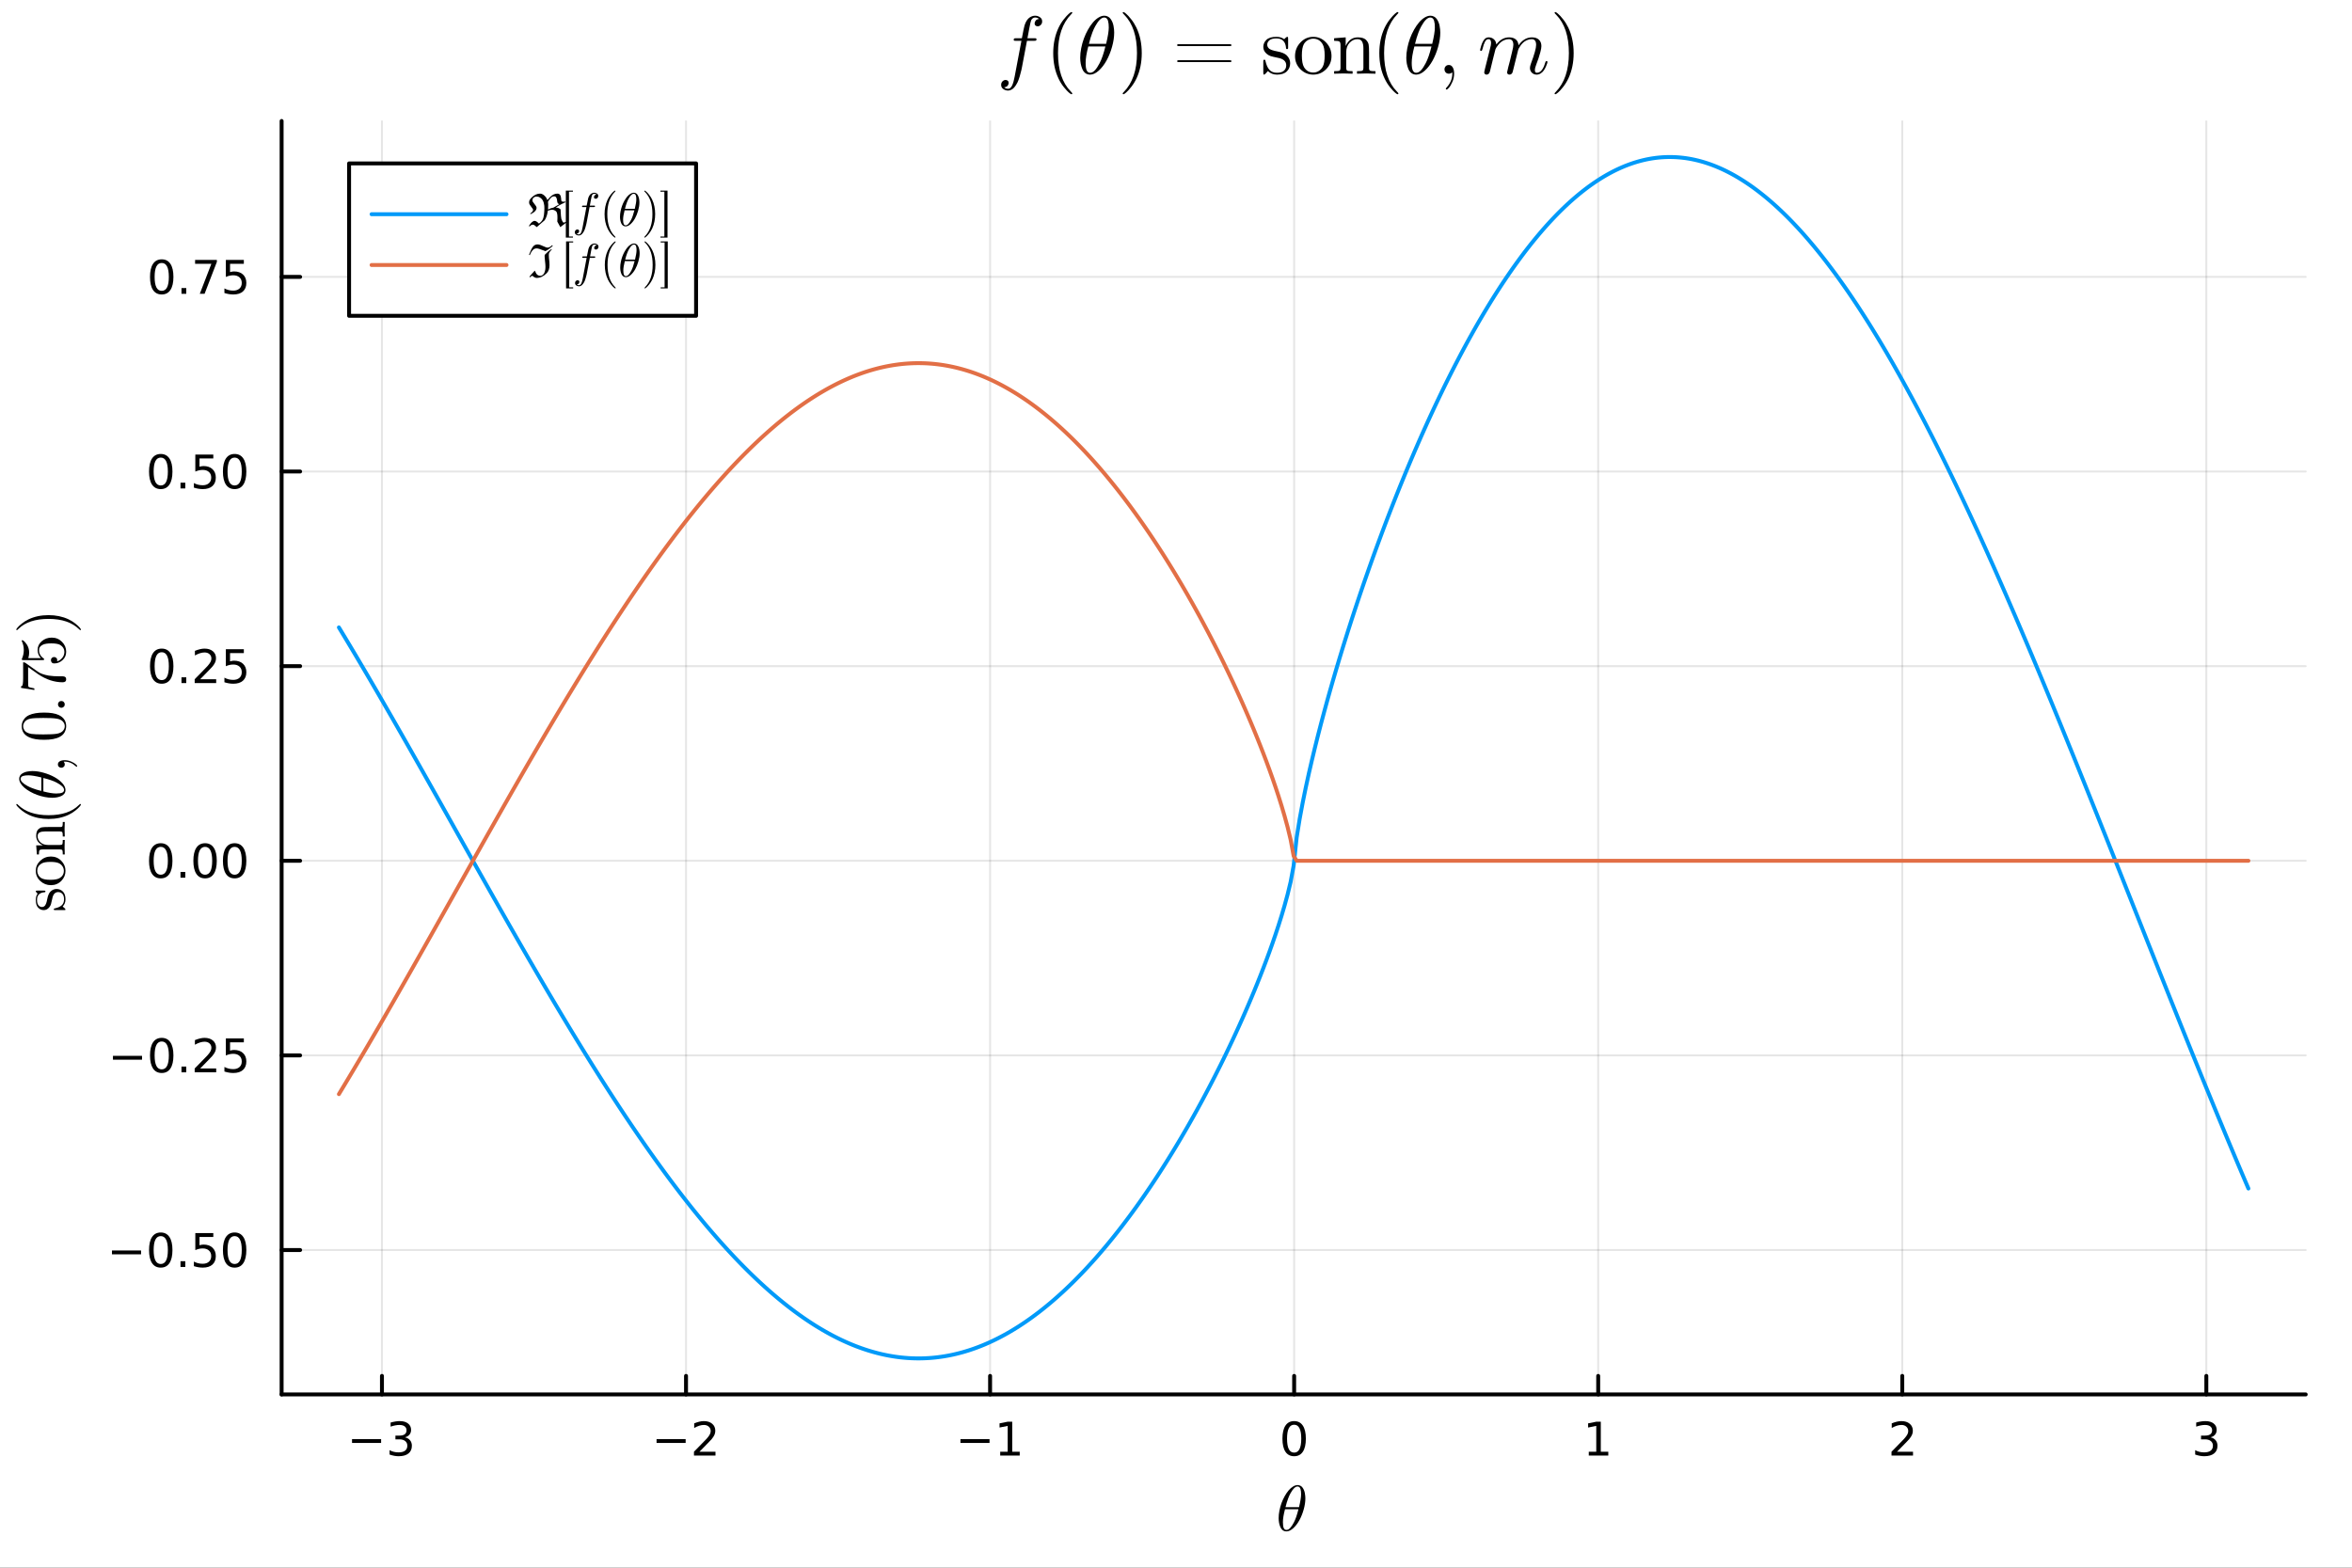 <?xml version="1.0" encoding="utf-8"?>
<svg xmlns="http://www.w3.org/2000/svg" xmlns:xlink="http://www.w3.org/1999/xlink" width="600" height="400" viewBox="0 0 2400 1600">
<rect x="0" y="0" width="2400" height="1600" fill="#333333" stroke="none"/>
<defs>
  <clipPath id="clip870">
    <rect x="0" y="0" width="2400" height="1600"/>
  </clipPath>
</defs>
<path clip-path="url(#clip870)" d="M0 1600 L2400 1600 L2400 0 L0 0  Z" fill="#ffffff" fill-rule="evenodd" fill-opacity="1"/>
<defs>
  <clipPath id="clip871">
    <rect x="480" y="0" width="1681" height="1600"/>
  </clipPath>
</defs>
<defs>
  <clipPath id="clip872">
    <rect x="287" y="123" width="2066" height="1301"/>
  </clipPath>
</defs>
<path clip-path="url(#clip870)" d="M287.366 1423.18 L2352.76 1423.18 L2352.76 123.472 L287.366 123.472  Z" fill="#ffffff" fill-rule="evenodd" fill-opacity="1"/>
<polyline clip-path="url(#clip872)" style="stroke:#000000; stroke-linecap:round; stroke-linejoin:round; stroke-width:2; stroke-opacity:0.1; fill:none" points="389.752,1423.18 389.752,123.472 "/>
<polyline clip-path="url(#clip872)" style="stroke:#000000; stroke-linecap:round; stroke-linejoin:round; stroke-width:2; stroke-opacity:0.1; fill:none" points="700.02,1423.18 700.02,123.472 "/>
<polyline clip-path="url(#clip872)" style="stroke:#000000; stroke-linecap:round; stroke-linejoin:round; stroke-width:2; stroke-opacity:0.1; fill:none" points="1010.29,1423.18 1010.29,123.472 "/>
<polyline clip-path="url(#clip872)" style="stroke:#000000; stroke-linecap:round; stroke-linejoin:round; stroke-width:2; stroke-opacity:0.1; fill:none" points="1320.56,1423.18 1320.56,123.472 "/>
<polyline clip-path="url(#clip872)" style="stroke:#000000; stroke-linecap:round; stroke-linejoin:round; stroke-width:2; stroke-opacity:0.1; fill:none" points="1630.82,1423.18 1630.82,123.472 "/>
<polyline clip-path="url(#clip872)" style="stroke:#000000; stroke-linecap:round; stroke-linejoin:round; stroke-width:2; stroke-opacity:0.1; fill:none" points="1941.09,1423.18 1941.09,123.472 "/>
<polyline clip-path="url(#clip872)" style="stroke:#000000; stroke-linecap:round; stroke-linejoin:round; stroke-width:2; stroke-opacity:0.1; fill:none" points="2251.36,1423.18 2251.36,123.472 "/>
<polyline clip-path="url(#clip870)" style="stroke:#000000; stroke-linecap:round; stroke-linejoin:round; stroke-width:4; stroke-opacity:1; fill:none" points="287.366,1423.18 2352.76,1423.18 "/>
<polyline clip-path="url(#clip870)" style="stroke:#000000; stroke-linecap:round; stroke-linejoin:round; stroke-width:4; stroke-opacity:1; fill:none" points="389.752,1423.18 389.752,1404.28 "/>
<polyline clip-path="url(#clip870)" style="stroke:#000000; stroke-linecap:round; stroke-linejoin:round; stroke-width:4; stroke-opacity:1; fill:none" points="700.02,1423.18 700.02,1404.28 "/>
<polyline clip-path="url(#clip870)" style="stroke:#000000; stroke-linecap:round; stroke-linejoin:round; stroke-width:4; stroke-opacity:1; fill:none" points="1010.29,1423.18 1010.29,1404.28 "/>
<polyline clip-path="url(#clip870)" style="stroke:#000000; stroke-linecap:round; stroke-linejoin:round; stroke-width:4; stroke-opacity:1; fill:none" points="1320.56,1423.18 1320.56,1404.28 "/>
<polyline clip-path="url(#clip870)" style="stroke:#000000; stroke-linecap:round; stroke-linejoin:round; stroke-width:4; stroke-opacity:1; fill:none" points="1630.82,1423.18 1630.82,1404.28 "/>
<polyline clip-path="url(#clip870)" style="stroke:#000000; stroke-linecap:round; stroke-linejoin:round; stroke-width:4; stroke-opacity:1; fill:none" points="1941.09,1423.18 1941.09,1404.28 "/>
<polyline clip-path="url(#clip870)" style="stroke:#000000; stroke-linecap:round; stroke-linejoin:round; stroke-width:4; stroke-opacity:1; fill:none" points="2251.36,1423.18 2251.36,1404.28 "/>
<path clip-path="url(#clip870)" d="M359.22 1468.75 L388.895 1468.75 L388.895 1472.69 L359.22 1472.69 L359.22 1468.75 Z" fill="#000000" fill-rule="evenodd" fill-opacity="1" /><path clip-path="url(#clip870)" d="M413.155 1466.95 Q416.511 1467.66 418.386 1469.93 Q420.284 1472.2 420.284 1475.53 Q420.284 1480.65 416.766 1483.45 Q413.247 1486.25 406.766 1486.25 Q404.59 1486.25 402.275 1485.81 Q399.983 1485.39 397.53 1484.54 L397.53 1480.02 Q399.474 1481.16 401.789 1481.74 Q404.104 1482.32 406.627 1482.32 Q411.025 1482.32 413.317 1480.58 Q415.631 1478.84 415.631 1475.53 Q415.631 1472.48 413.479 1470.77 Q411.349 1469.03 407.53 1469.03 L403.502 1469.03 L403.502 1465.19 L407.715 1465.19 Q411.164 1465.19 412.993 1463.82 Q414.821 1462.43 414.821 1459.84 Q414.821 1457.18 412.923 1455.77 Q411.048 1454.33 407.53 1454.33 Q405.608 1454.33 403.409 1454.75 Q401.21 1455.16 398.571 1456.04 L398.571 1451.88 Q401.233 1451.14 403.548 1450.77 Q405.886 1450.39 407.946 1450.39 Q413.27 1450.39 416.372 1452.83 Q419.474 1455.23 419.474 1459.35 Q419.474 1462.22 417.831 1464.21 Q416.187 1466.18 413.155 1466.95 Z" fill="#000000" fill-rule="evenodd" fill-opacity="1" /><path clip-path="url(#clip870)" d="M669.962 1468.75 L699.638 1468.75 L699.638 1472.69 L669.962 1472.69 L669.962 1468.75 Z" fill="#000000" fill-rule="evenodd" fill-opacity="1" /><path clip-path="url(#clip870)" d="M713.758 1481.64 L730.077 1481.64 L730.077 1485.58 L708.133 1485.58 L708.133 1481.64 Q710.795 1478.89 715.378 1474.26 Q719.985 1469.61 721.165 1468.27 Q723.411 1465.74 724.29 1464.01 Q725.193 1462.25 725.193 1460.56 Q725.193 1457.8 723.249 1456.07 Q721.327 1454.33 718.226 1454.33 Q716.027 1454.33 713.573 1455.09 Q711.142 1455.86 708.365 1457.41 L708.365 1452.69 Q711.189 1451.55 713.642 1450.97 Q716.096 1450.39 718.133 1450.39 Q723.503 1450.39 726.698 1453.08 Q729.892 1455.77 729.892 1460.26 Q729.892 1462.39 729.082 1464.31 Q728.295 1466.2 726.189 1468.8 Q725.61 1469.47 722.508 1472.69 Q719.406 1475.88 713.758 1481.64 Z" fill="#000000" fill-rule="evenodd" fill-opacity="1" /><path clip-path="url(#clip870)" d="M980.044 1468.75 L1009.72 1468.75 L1009.72 1472.69 L980.044 1472.69 L980.044 1468.75 Z" fill="#000000" fill-rule="evenodd" fill-opacity="1" /><path clip-path="url(#clip870)" d="M1020.62 1481.64 L1028.26 1481.64 L1028.26 1455.28 L1019.95 1456.95 L1019.95 1452.69 L1028.22 1451.02 L1032.89 1451.02 L1032.89 1481.64 L1040.53 1481.64 L1040.53 1485.58 L1020.62 1485.58 L1020.62 1481.64 Z" fill="#000000" fill-rule="evenodd" fill-opacity="1" /><path clip-path="url(#clip870)" d="M1320.56 1454.1 Q1316.94 1454.1 1315.12 1457.66 Q1313.31 1461.2 1313.31 1468.33 Q1313.31 1475.44 1315.12 1479.01 Q1316.94 1482.55 1320.56 1482.55 Q1324.19 1482.55 1325.99 1479.01 Q1327.82 1475.44 1327.82 1468.33 Q1327.82 1461.2 1325.99 1457.66 Q1324.19 1454.1 1320.56 1454.1 M1320.56 1450.39 Q1326.37 1450.39 1329.42 1455 Q1332.5 1459.58 1332.5 1468.33 Q1332.5 1477.06 1329.42 1481.67 Q1326.37 1486.25 1320.56 1486.25 Q1314.74 1486.25 1311.67 1481.67 Q1308.61 1477.06 1308.61 1468.33 Q1308.61 1459.58 1311.67 1455 Q1314.74 1450.39 1320.56 1450.39 Z" fill="#000000" fill-rule="evenodd" fill-opacity="1" /><path clip-path="url(#clip870)" d="M1621.2 1481.64 L1628.84 1481.64 L1628.84 1455.28 L1620.53 1456.95 L1620.53 1452.69 L1628.8 1451.02 L1633.47 1451.02 L1633.47 1481.64 L1641.11 1481.64 L1641.11 1485.58 L1621.2 1485.58 L1621.2 1481.64 Z" fill="#000000" fill-rule="evenodd" fill-opacity="1" /><path clip-path="url(#clip870)" d="M1935.74 1481.64 L1952.06 1481.64 L1952.06 1485.58 L1930.12 1485.58 L1930.12 1481.64 Q1932.78 1478.89 1937.36 1474.26 Q1941.97 1469.61 1943.15 1468.27 Q1945.4 1465.74 1946.28 1464.01 Q1947.18 1462.25 1947.18 1460.56 Q1947.18 1457.8 1945.23 1456.07 Q1943.31 1454.33 1940.21 1454.33 Q1938.01 1454.33 1935.56 1455.09 Q1933.13 1455.86 1930.35 1457.41 L1930.35 1452.69 Q1933.17 1451.55 1935.63 1450.97 Q1938.08 1450.39 1940.12 1450.39 Q1945.49 1450.39 1948.68 1453.08 Q1951.88 1455.77 1951.88 1460.26 Q1951.88 1462.39 1951.07 1464.31 Q1950.28 1466.2 1948.17 1468.8 Q1947.6 1469.47 1944.49 1472.69 Q1941.39 1475.88 1935.74 1481.64 Z" fill="#000000" fill-rule="evenodd" fill-opacity="1" /><path clip-path="url(#clip870)" d="M2255.61 1466.95 Q2258.96 1467.66 2260.84 1469.93 Q2262.74 1472.2 2262.74 1475.53 Q2262.74 1480.65 2259.22 1483.45 Q2255.7 1486.25 2249.22 1486.25 Q2247.04 1486.25 2244.73 1485.81 Q2242.43 1485.39 2239.98 1484.54 L2239.98 1480.02 Q2241.93 1481.16 2244.24 1481.74 Q2246.55 1482.32 2249.08 1482.32 Q2253.48 1482.32 2255.77 1480.58 Q2258.08 1478.84 2258.08 1475.53 Q2258.08 1472.48 2255.93 1470.77 Q2253.8 1469.03 2249.98 1469.03 L2245.95 1469.03 L2245.95 1465.19 L2250.17 1465.19 Q2253.62 1465.19 2255.44 1463.82 Q2257.27 1462.43 2257.27 1459.84 Q2257.27 1457.18 2255.37 1455.77 Q2253.5 1454.33 2249.98 1454.33 Q2248.06 1454.33 2245.86 1454.75 Q2243.66 1455.16 2241.02 1456.04 L2241.02 1451.88 Q2243.68 1451.14 2246 1450.77 Q2248.34 1450.39 2250.4 1450.39 Q2255.72 1450.39 2258.82 1452.83 Q2261.93 1455.23 2261.93 1459.35 Q2261.93 1462.22 2260.28 1464.21 Q2258.64 1466.18 2255.61 1466.95 Z" fill="#000000" fill-rule="evenodd" fill-opacity="1" /><path clip-path="url(#clip870)" d="M1332 1529.22 Q1332 1534.63 1330.26 1540.71 Q1328.55 1546.77 1325.84 1551.66 Q1323.14 1556.53 1319.6 1559.75 Q1316.05 1562.94 1312.67 1562.94 Q1310.51 1562.94 1308.9 1561.75 Q1307.33 1560.52 1306.46 1558.49 Q1305.59 1556.43 1305.17 1554.18 Q1304.75 1551.89 1304.75 1549.41 Q1304.75 1545.71 1305.55 1541.68 Q1306.36 1537.62 1307.71 1533.95 Q1309.07 1530.25 1310.97 1526.9 Q1312.87 1523.52 1314.96 1521.07 Q1317.08 1518.59 1319.47 1517.14 Q1321.85 1515.69 1324.07 1515.69 Q1325.68 1515.69 1326.97 1516.4 Q1328.29 1517.08 1329.13 1518.27 Q1329.97 1519.43 1330.55 1520.81 Q1331.16 1522.2 1331.45 1523.81 Q1331.74 1525.38 1331.87 1526.71 Q1332 1527.99 1332 1529.22 M1327.65 1525.13 Q1327.65 1523.48 1327.52 1522.26 Q1327.39 1521 1327.04 1519.75 Q1326.68 1518.49 1325.91 1517.82 Q1325.17 1517.14 1324.01 1517.14 Q1320.63 1517.14 1316.83 1524.06 Q1315.6 1526.22 1314.51 1529.15 Q1313.41 1532.08 1313.03 1533.47 Q1312.64 1534.85 1311.74 1538.27 L1325.52 1538.27 Q1327.65 1529.47 1327.65 1525.13 M1324.94 1540.36 L1311.22 1540.36 Q1309.1 1548.41 1309.1 1553.44 Q1309.1 1557.82 1310 1559.65 Q1310.93 1561.46 1312.67 1561.46 Q1314.67 1561.46 1316.54 1559.46 Q1318.4 1557.43 1320.31 1553.76 Q1322.82 1548.99 1324.94 1540.36 Z" fill="#000000" fill-rule="evenodd" fill-opacity="1" /><polyline clip-path="url(#clip872)" style="stroke:#000000; stroke-linecap:round; stroke-linejoin:round; stroke-width:2; stroke-opacity:0.1; fill:none" points="287.366,1275.8 2352.76,1275.8 "/>
<polyline clip-path="url(#clip872)" style="stroke:#000000; stroke-linecap:round; stroke-linejoin:round; stroke-width:2; stroke-opacity:0.1; fill:none" points="287.366,1077.15 2352.76,1077.15 "/>
<polyline clip-path="url(#clip872)" style="stroke:#000000; stroke-linecap:round; stroke-linejoin:round; stroke-width:2; stroke-opacity:0.1; fill:none" points="287.366,878.513 2352.76,878.513 "/>
<polyline clip-path="url(#clip872)" style="stroke:#000000; stroke-linecap:round; stroke-linejoin:round; stroke-width:2; stroke-opacity:0.1; fill:none" points="287.366,679.872 2352.76,679.872 "/>
<polyline clip-path="url(#clip872)" style="stroke:#000000; stroke-linecap:round; stroke-linejoin:round; stroke-width:2; stroke-opacity:0.1; fill:none" points="287.366,481.23 2352.76,481.23 "/>
<polyline clip-path="url(#clip872)" style="stroke:#000000; stroke-linecap:round; stroke-linejoin:round; stroke-width:2; stroke-opacity:0.1; fill:none" points="287.366,282.589 2352.76,282.589 "/>
<polyline clip-path="url(#clip870)" style="stroke:#000000; stroke-linecap:round; stroke-linejoin:round; stroke-width:4; stroke-opacity:1; fill:none" points="287.366,1423.18 287.366,123.472 "/>
<polyline clip-path="url(#clip870)" style="stroke:#000000; stroke-linecap:round; stroke-linejoin:round; stroke-width:4; stroke-opacity:1; fill:none" points="287.366,1275.8 306.264,1275.8 "/>
<polyline clip-path="url(#clip870)" style="stroke:#000000; stroke-linecap:round; stroke-linejoin:round; stroke-width:4; stroke-opacity:1; fill:none" points="287.366,1077.15 306.264,1077.15 "/>
<polyline clip-path="url(#clip870)" style="stroke:#000000; stroke-linecap:round; stroke-linejoin:round; stroke-width:4; stroke-opacity:1; fill:none" points="287.366,878.513 306.264,878.513 "/>
<polyline clip-path="url(#clip870)" style="stroke:#000000; stroke-linecap:round; stroke-linejoin:round; stroke-width:4; stroke-opacity:1; fill:none" points="287.366,679.872 306.264,679.872 "/>
<polyline clip-path="url(#clip870)" style="stroke:#000000; stroke-linecap:round; stroke-linejoin:round; stroke-width:4; stroke-opacity:1; fill:none" points="287.366,481.23 306.264,481.23 "/>
<polyline clip-path="url(#clip870)" style="stroke:#000000; stroke-linecap:round; stroke-linejoin:round; stroke-width:4; stroke-opacity:1; fill:none" points="287.366,282.589 306.264,282.589 "/>
<path clip-path="url(#clip870)" d="M114.26 1276.25 L143.936 1276.25 L143.936 1280.18 L114.26 1280.18 L114.26 1276.25 Z" fill="#000000" fill-rule="evenodd" fill-opacity="1" /><path clip-path="url(#clip870)" d="M164.028 1261.59 Q160.417 1261.59 158.589 1265.16 Q156.783 1268.7 156.783 1275.83 Q156.783 1282.94 158.589 1286.5 Q160.417 1290.04 164.028 1290.04 Q167.663 1290.04 169.468 1286.5 Q171.297 1282.94 171.297 1275.83 Q171.297 1268.7 169.468 1265.16 Q167.663 1261.59 164.028 1261.59 M164.028 1257.89 Q169.839 1257.89 172.894 1262.5 Q175.973 1267.08 175.973 1275.83 Q175.973 1284.56 172.894 1289.16 Q169.839 1293.75 164.028 1293.75 Q158.218 1293.75 155.14 1289.16 Q152.084 1284.56 152.084 1275.83 Q152.084 1267.08 155.14 1262.5 Q158.218 1257.89 164.028 1257.89 Z" fill="#000000" fill-rule="evenodd" fill-opacity="1" /><path clip-path="url(#clip870)" d="M184.19 1287.2 L189.075 1287.2 L189.075 1293.08 L184.19 1293.08 L184.19 1287.2 Z" fill="#000000" fill-rule="evenodd" fill-opacity="1" /><path clip-path="url(#clip870)" d="M199.306 1258.52 L217.662 1258.52 L217.662 1262.45 L203.588 1262.45 L203.588 1270.92 Q204.607 1270.58 205.625 1270.41 Q206.644 1270.23 207.662 1270.23 Q213.449 1270.23 216.829 1273.4 Q220.209 1276.57 220.209 1281.99 Q220.209 1287.57 216.736 1290.67 Q213.264 1293.75 206.945 1293.75 Q204.769 1293.75 202.5 1293.38 Q200.255 1293.01 197.848 1292.27 L197.848 1287.57 Q199.931 1288.7 202.153 1289.26 Q204.375 1289.81 206.852 1289.81 Q210.857 1289.81 213.195 1287.71 Q215.533 1285.6 215.533 1281.99 Q215.533 1278.38 213.195 1276.27 Q210.857 1274.16 206.852 1274.16 Q204.977 1274.16 203.102 1274.58 Q201.25 1275 199.306 1275.88 L199.306 1258.52 Z" fill="#000000" fill-rule="evenodd" fill-opacity="1" /><path clip-path="url(#clip870)" d="M239.422 1261.59 Q235.81 1261.59 233.982 1265.16 Q232.176 1268.7 232.176 1275.83 Q232.176 1282.94 233.982 1286.5 Q235.81 1290.04 239.422 1290.04 Q243.056 1290.04 244.861 1286.5 Q246.69 1282.94 246.69 1275.83 Q246.69 1268.7 244.861 1265.16 Q243.056 1261.59 239.422 1261.59 M239.422 1257.89 Q245.232 1257.89 248.287 1262.5 Q251.366 1267.08 251.366 1275.83 Q251.366 1284.56 248.287 1289.16 Q245.232 1293.75 239.422 1293.75 Q233.611 1293.75 230.533 1289.16 Q227.477 1284.56 227.477 1275.83 Q227.477 1267.08 230.533 1262.5 Q233.611 1257.89 239.422 1257.89 Z" fill="#000000" fill-rule="evenodd" fill-opacity="1" /><path clip-path="url(#clip870)" d="M115.256 1077.61 L144.931 1077.61 L144.931 1081.54 L115.256 1081.54 L115.256 1077.61 Z" fill="#000000" fill-rule="evenodd" fill-opacity="1" /><path clip-path="url(#clip870)" d="M165.024 1062.95 Q161.413 1062.95 159.584 1066.52 Q157.778 1070.06 157.778 1077.19 Q157.778 1084.3 159.584 1087.86 Q161.413 1091.4 165.024 1091.4 Q168.658 1091.4 170.464 1087.86 Q172.292 1084.3 172.292 1077.19 Q172.292 1070.06 170.464 1066.52 Q168.658 1062.95 165.024 1062.95 M165.024 1059.25 Q170.834 1059.25 173.889 1063.86 Q176.968 1068.44 176.968 1077.19 Q176.968 1085.92 173.889 1090.52 Q170.834 1095.11 165.024 1095.11 Q159.214 1095.11 156.135 1090.52 Q153.079 1085.92 153.079 1077.19 Q153.079 1068.44 156.135 1063.86 Q159.214 1059.25 165.024 1059.25 Z" fill="#000000" fill-rule="evenodd" fill-opacity="1" /><path clip-path="url(#clip870)" d="M185.186 1088.55 L190.07 1088.55 L190.07 1094.43 L185.186 1094.43 L185.186 1088.55 Z" fill="#000000" fill-rule="evenodd" fill-opacity="1" /><path clip-path="url(#clip870)" d="M204.283 1090.5 L220.602 1090.5 L220.602 1094.43 L198.658 1094.43 L198.658 1090.5 Q201.32 1087.74 205.903 1083.11 Q210.51 1078.46 211.69 1077.12 Q213.936 1074.6 214.815 1072.86 Q215.718 1071.1 215.718 1069.41 Q215.718 1066.66 213.774 1064.92 Q211.852 1063.18 208.75 1063.18 Q206.551 1063.18 204.098 1063.95 Q201.667 1064.71 198.889 1066.26 L198.889 1061.54 Q201.713 1060.41 204.167 1059.83 Q206.621 1059.25 208.658 1059.25 Q214.028 1059.25 217.223 1061.93 Q220.417 1064.62 220.417 1069.11 Q220.417 1071.24 219.607 1073.16 Q218.82 1075.06 216.713 1077.65 Q216.135 1078.32 213.033 1081.54 Q209.931 1084.74 204.283 1090.5 Z" fill="#000000" fill-rule="evenodd" fill-opacity="1" /><path clip-path="url(#clip870)" d="M230.463 1059.87 L248.82 1059.87 L248.82 1063.81 L234.746 1063.81 L234.746 1072.28 Q235.764 1071.93 236.783 1071.77 Q237.801 1071.59 238.82 1071.59 Q244.607 1071.59 247.986 1074.76 Q251.366 1077.93 251.366 1083.35 Q251.366 1088.93 247.894 1092.03 Q244.421 1095.11 238.102 1095.11 Q235.926 1095.11 233.658 1094.74 Q231.412 1094.36 229.005 1093.62 L229.005 1088.93 Q231.088 1090.06 233.31 1090.61 Q235.533 1091.17 238.009 1091.17 Q242.014 1091.17 244.352 1089.06 Q246.69 1086.96 246.69 1083.35 Q246.69 1079.74 244.352 1077.63 Q242.014 1075.52 238.009 1075.52 Q236.135 1075.52 234.26 1075.94 Q232.408 1076.36 230.463 1077.24 L230.463 1059.87 Z" fill="#000000" fill-rule="evenodd" fill-opacity="1" /><path clip-path="url(#clip870)" d="M164.028 864.312 Q160.417 864.312 158.589 867.876 Q156.783 871.418 156.783 878.548 Q156.783 885.654 158.589 889.219 Q160.417 892.761 164.028 892.761 Q167.663 892.761 169.468 889.219 Q171.297 885.654 171.297 878.548 Q171.297 871.418 169.468 867.876 Q167.663 864.312 164.028 864.312 M164.028 860.608 Q169.839 860.608 172.894 865.214 Q175.973 869.798 175.973 878.548 Q175.973 887.274 172.894 891.881 Q169.839 896.464 164.028 896.464 Q158.218 896.464 155.14 891.881 Q152.084 887.274 152.084 878.548 Q152.084 869.798 155.14 865.214 Q158.218 860.608 164.028 860.608 Z" fill="#000000" fill-rule="evenodd" fill-opacity="1" /><path clip-path="url(#clip870)" d="M184.19 889.913 L189.075 889.913 L189.075 895.793 L184.19 895.793 L184.19 889.913 Z" fill="#000000" fill-rule="evenodd" fill-opacity="1" /><path clip-path="url(#clip870)" d="M209.26 864.312 Q205.649 864.312 203.82 867.876 Q202.014 871.418 202.014 878.548 Q202.014 885.654 203.82 889.219 Q205.649 892.761 209.26 892.761 Q212.894 892.761 214.699 889.219 Q216.528 885.654 216.528 878.548 Q216.528 871.418 214.699 867.876 Q212.894 864.312 209.26 864.312 M209.26 860.608 Q215.07 860.608 218.125 865.214 Q221.204 869.798 221.204 878.548 Q221.204 887.274 218.125 891.881 Q215.07 896.464 209.26 896.464 Q203.449 896.464 200.371 891.881 Q197.315 887.274 197.315 878.548 Q197.315 869.798 200.371 865.214 Q203.449 860.608 209.26 860.608 Z" fill="#000000" fill-rule="evenodd" fill-opacity="1" /><path clip-path="url(#clip870)" d="M239.422 864.312 Q235.81 864.312 233.982 867.876 Q232.176 871.418 232.176 878.548 Q232.176 885.654 233.982 889.219 Q235.81 892.761 239.422 892.761 Q243.056 892.761 244.861 889.219 Q246.69 885.654 246.69 878.548 Q246.69 871.418 244.861 867.876 Q243.056 864.312 239.422 864.312 M239.422 860.608 Q245.232 860.608 248.287 865.214 Q251.366 869.798 251.366 878.548 Q251.366 887.274 248.287 891.881 Q245.232 896.464 239.422 896.464 Q233.611 896.464 230.533 891.881 Q227.477 887.274 227.477 878.548 Q227.477 869.798 230.533 865.214 Q233.611 860.608 239.422 860.608 Z" fill="#000000" fill-rule="evenodd" fill-opacity="1" /><path clip-path="url(#clip870)" d="M165.024 665.67 Q161.413 665.67 159.584 669.235 Q157.778 672.777 157.778 679.906 Q157.778 687.013 159.584 690.578 Q161.413 694.119 165.024 694.119 Q168.658 694.119 170.464 690.578 Q172.292 687.013 172.292 679.906 Q172.292 672.777 170.464 669.235 Q168.658 665.67 165.024 665.67 M165.024 661.967 Q170.834 661.967 173.889 666.573 Q176.968 671.156 176.968 679.906 Q176.968 688.633 173.889 693.24 Q170.834 697.823 165.024 697.823 Q159.214 697.823 156.135 693.24 Q153.079 688.633 153.079 679.906 Q153.079 671.156 156.135 666.573 Q159.214 661.967 165.024 661.967 Z" fill="#000000" fill-rule="evenodd" fill-opacity="1" /><path clip-path="url(#clip870)" d="M185.186 691.272 L190.07 691.272 L190.07 697.152 L185.186 697.152 L185.186 691.272 Z" fill="#000000" fill-rule="evenodd" fill-opacity="1" /><path clip-path="url(#clip870)" d="M204.283 693.216 L220.602 693.216 L220.602 697.152 L198.658 697.152 L198.658 693.216 Q201.32 690.462 205.903 685.832 Q210.51 681.179 211.69 679.837 Q213.936 677.314 214.815 675.578 Q215.718 673.818 215.718 672.129 Q215.718 669.374 213.774 667.638 Q211.852 665.902 208.75 665.902 Q206.551 665.902 204.098 666.666 Q201.667 667.43 198.889 668.98 L198.889 664.258 Q201.713 663.124 204.167 662.545 Q206.621 661.967 208.658 661.967 Q214.028 661.967 217.223 664.652 Q220.417 667.337 220.417 671.828 Q220.417 673.957 219.607 675.879 Q218.82 677.777 216.713 680.369 Q216.135 681.041 213.033 684.258 Q209.931 687.453 204.283 693.216 Z" fill="#000000" fill-rule="evenodd" fill-opacity="1" /><path clip-path="url(#clip870)" d="M230.463 662.592 L248.82 662.592 L248.82 666.527 L234.746 666.527 L234.746 674.999 Q235.764 674.652 236.783 674.49 Q237.801 674.305 238.82 674.305 Q244.607 674.305 247.986 677.476 Q251.366 680.647 251.366 686.064 Q251.366 691.642 247.894 694.744 Q244.421 697.823 238.102 697.823 Q235.926 697.823 233.658 697.453 Q231.412 697.082 229.005 696.341 L229.005 691.642 Q231.088 692.777 233.31 693.332 Q235.533 693.888 238.009 693.888 Q242.014 693.888 244.352 691.781 Q246.69 689.675 246.69 686.064 Q246.69 682.453 244.352 680.346 Q242.014 678.24 238.009 678.24 Q236.135 678.24 234.26 678.656 Q232.408 679.073 230.463 679.953 L230.463 662.592 Z" fill="#000000" fill-rule="evenodd" fill-opacity="1" /><path clip-path="url(#clip870)" d="M164.028 467.029 Q160.417 467.029 158.589 470.594 Q156.783 474.135 156.783 481.265 Q156.783 488.371 158.589 491.936 Q160.417 495.478 164.028 495.478 Q167.663 495.478 169.468 491.936 Q171.297 488.371 171.297 481.265 Q171.297 474.135 169.468 470.594 Q167.663 467.029 164.028 467.029 M164.028 463.325 Q169.839 463.325 172.894 467.932 Q175.973 472.515 175.973 481.265 Q175.973 489.992 172.894 494.598 Q169.839 499.182 164.028 499.182 Q158.218 499.182 155.14 494.598 Q152.084 489.992 152.084 481.265 Q152.084 472.515 155.14 467.932 Q158.218 463.325 164.028 463.325 Z" fill="#000000" fill-rule="evenodd" fill-opacity="1" /><path clip-path="url(#clip870)" d="M184.19 492.631 L189.075 492.631 L189.075 498.51 L184.19 498.51 L184.19 492.631 Z" fill="#000000" fill-rule="evenodd" fill-opacity="1" /><path clip-path="url(#clip870)" d="M199.306 463.95 L217.662 463.95 L217.662 467.885 L203.588 467.885 L203.588 476.358 Q204.607 476.01 205.625 475.848 Q206.644 475.663 207.662 475.663 Q213.449 475.663 216.829 478.834 Q220.209 482.006 220.209 487.422 Q220.209 493.001 216.736 496.103 Q213.264 499.182 206.945 499.182 Q204.769 499.182 202.5 498.811 Q200.255 498.441 197.848 497.7 L197.848 493.001 Q199.931 494.135 202.153 494.691 Q204.375 495.246 206.852 495.246 Q210.857 495.246 213.195 493.14 Q215.533 491.034 215.533 487.422 Q215.533 483.811 213.195 481.705 Q210.857 479.598 206.852 479.598 Q204.977 479.598 203.102 480.015 Q201.25 480.432 199.306 481.311 L199.306 463.95 Z" fill="#000000" fill-rule="evenodd" fill-opacity="1" /><path clip-path="url(#clip870)" d="M239.422 467.029 Q235.81 467.029 233.982 470.594 Q232.176 474.135 232.176 481.265 Q232.176 488.371 233.982 491.936 Q235.81 495.478 239.422 495.478 Q243.056 495.478 244.861 491.936 Q246.69 488.371 246.69 481.265 Q246.69 474.135 244.861 470.594 Q243.056 467.029 239.422 467.029 M239.422 463.325 Q245.232 463.325 248.287 467.932 Q251.366 472.515 251.366 481.265 Q251.366 489.992 248.287 494.598 Q245.232 499.182 239.422 499.182 Q233.611 499.182 230.533 494.598 Q227.477 489.992 227.477 481.265 Q227.477 472.515 230.533 467.932 Q233.611 463.325 239.422 463.325 Z" fill="#000000" fill-rule="evenodd" fill-opacity="1" /><path clip-path="url(#clip870)" d="M165.024 268.388 Q161.413 268.388 159.584 271.952 Q157.778 275.494 157.778 282.624 Q157.778 289.73 159.584 293.295 Q161.413 296.837 165.024 296.837 Q168.658 296.837 170.464 293.295 Q172.292 289.73 172.292 282.624 Q172.292 275.494 170.464 271.952 Q168.658 268.388 165.024 268.388 M165.024 264.684 Q170.834 264.684 173.889 269.29 Q176.968 273.874 176.968 282.624 Q176.968 291.351 173.889 295.957 Q170.834 300.54 165.024 300.54 Q159.214 300.54 156.135 295.957 Q153.079 291.351 153.079 282.624 Q153.079 273.874 156.135 269.29 Q159.214 264.684 165.024 264.684 Z" fill="#000000" fill-rule="evenodd" fill-opacity="1" /><path clip-path="url(#clip870)" d="M185.186 293.989 L190.07 293.989 L190.07 299.869 L185.186 299.869 L185.186 293.989 Z" fill="#000000" fill-rule="evenodd" fill-opacity="1" /><path clip-path="url(#clip870)" d="M199.075 265.309 L221.297 265.309 L221.297 267.3 L208.75 299.869 L203.866 299.869 L215.672 269.244 L199.075 269.244 L199.075 265.309 Z" fill="#000000" fill-rule="evenodd" fill-opacity="1" /><path clip-path="url(#clip870)" d="M230.463 265.309 L248.82 265.309 L248.82 269.244 L234.746 269.244 L234.746 277.716 Q235.764 277.369 236.783 277.207 Q237.801 277.022 238.82 277.022 Q244.607 277.022 247.986 280.193 Q251.366 283.364 251.366 288.781 Q251.366 294.36 247.894 297.462 Q244.421 300.54 238.102 300.54 Q235.926 300.54 233.658 300.17 Q231.412 299.8 229.005 299.059 L229.005 294.36 Q231.088 295.494 233.31 296.05 Q235.533 296.605 238.009 296.605 Q242.014 296.605 244.352 294.499 Q246.69 292.392 246.69 288.781 Q246.69 285.17 244.352 283.064 Q242.014 280.957 238.009 280.957 Q236.135 280.957 234.26 281.374 Q232.408 281.79 230.463 282.67 L230.463 265.309 Z" fill="#000000" fill-rule="evenodd" fill-opacity="1" /><path clip-path="url(#clip870)" d="M65.215 928.863 L56.519 928.863 Q55.778 928.863 55.521 928.831 Q55.263 928.798 55.07 928.605 Q54.877 928.412 54.877 928.026 Q54.877 927.575 55.07 927.414 Q55.263 927.22 56.004 927.092 Q60.545 926.093 62.96 923.968 Q65.343 921.81 65.343 917.913 Q65.343 914.209 63.701 912.341 Q62.058 910.473 59.353 910.473 Q54.522 910.473 53.298 917.333 Q52.493 921.295 51.978 922.937 Q51.43 924.58 50.239 926.029 Q47.92 928.863 44.635 928.863 Q41.35 928.863 38.935 926.383 Q36.519 923.871 36.519 918.332 Q36.519 914.628 38.387 912.116 Q37.807 911.375 37.324 910.989 Q36.519 910.119 36.519 909.668 Q36.519 909.153 36.873 909.056 Q37.195 908.96 38.129 908.96 L44.764 908.96 Q45.505 908.96 45.762 908.992 Q46.02 909.024 46.213 909.217 Q46.374 909.411 46.374 909.829 Q46.374 910.57 45.762 910.602 Q37.775 911.117 37.775 918.332 Q37.775 922.228 39.289 923.968 Q40.77 925.707 42.799 925.707 Q43.926 925.707 44.796 925.191 Q45.633 924.644 46.149 923.968 Q46.632 923.259 47.115 921.971 Q47.566 920.683 47.727 919.91 Q47.888 919.105 48.21 917.591 Q49.208 912.309 51.366 910.087 Q54.136 907.317 57.646 907.317 Q61.543 907.317 64.184 909.958 Q66.825 912.599 66.825 917.913 Q66.825 922.196 63.959 925.191 Q64.345 925.578 64.699 925.868 Q65.021 926.158 65.15 926.286 Q65.279 926.383 65.376 926.415 Q65.44 926.447 65.504 926.512 Q66.825 927.832 66.825 928.154 Q66.825 928.67 66.471 928.766 Q66.148 928.863 65.215 928.863 Z" fill="#000000" fill-rule="evenodd" fill-opacity="1" /><path clip-path="url(#clip870)" d="M62.541 899.069 Q58.226 903.417 51.978 903.417 Q45.698 903.417 41.125 899.166 Q36.519 894.882 36.519 888.763 Q36.519 882.773 41.092 878.489 Q45.633 874.174 51.978 874.174 Q58.194 874.174 62.509 878.522 Q66.825 882.837 66.825 888.827 Q66.825 894.689 62.541 899.069 M51.43 897.942 Q57.839 897.942 60.738 896.267 Q65.15 893.691 65.15 888.763 Q65.15 886.315 63.83 884.286 Q62.509 882.225 60.287 881.098 Q57.389 879.649 51.43 879.649 Q45.086 879.649 42.284 881.388 Q38.001 883.964 38.001 888.827 Q38.001 890.953 39.128 893.046 Q40.223 895.108 42.413 896.364 Q45.311 897.942 51.43 897.942 Z" fill="#000000" fill-rule="evenodd" fill-opacity="1" /><path clip-path="url(#clip870)" d="M66.084 872.073 L64.055 872.073 Q64.055 868.562 63.636 867.757 Q63.186 866.952 61.06 866.952 L43.379 866.952 Q40.931 866.952 40.319 867.821 Q39.708 868.659 39.708 872.073 L37.646 872.073 L36.938 862.797 L43.862 862.797 Q36.938 859.706 36.938 853.039 Q36.938 848.079 39.385 846.115 Q41.028 844.665 42.864 844.376 Q44.699 844.054 49.466 844.054 L62.058 844.054 Q63.443 843.989 63.765 842.926 Q64.055 841.864 64.055 838.901 L66.084 838.901 Q65.891 845.632 65.891 846.308 Q65.891 846.823 66.084 853.748 L64.055 853.748 Q64.055 850.237 63.636 849.432 Q63.186 848.595 61.06 848.595 L45.698 848.595 Q42.348 848.595 40.384 849.625 Q38.387 850.656 38.387 853.49 Q38.387 856.904 41.253 859.641 Q44.12 862.379 48.951 862.379 L61.06 862.379 Q63.186 862.379 63.636 861.574 Q64.055 860.736 64.055 857.258 L66.084 857.258 Q65.891 863.989 65.891 864.633 Q65.891 865.148 66.084 872.073 Z" fill="#000000" fill-rule="evenodd" fill-opacity="1" /><path clip-path="url(#clip870)" d="M49.595 835.836 Q38.452 835.836 29.466 831.681 Q25.698 829.91 22.542 827.43 Q19.386 824.95 18.001 823.308 Q16.616 821.665 16.616 821.214 Q16.616 820.57 17.26 820.538 Q17.582 820.538 18.387 821.408 Q29.208 832.036 49.595 832.003 Q70.045 832.003 80.448 821.665 Q81.575 820.538 81.929 820.538 Q82.573 820.538 82.573 821.214 Q82.573 821.665 81.253 823.243 Q79.933 824.822 76.905 827.269 Q73.878 829.717 70.174 831.488 Q61.189 835.836 49.595 835.836 Z" fill="#000000" fill-rule="evenodd" fill-opacity="1" /><path clip-path="url(#clip870)" d="M33.105 786.958 Q38.516 786.958 44.603 788.698 Q50.657 790.404 55.553 793.11 Q60.416 795.815 63.636 799.358 Q66.825 802.9 66.825 806.282 Q66.825 808.44 65.633 810.05 Q64.409 811.628 62.38 812.498 Q60.319 813.367 58.065 813.786 Q55.778 814.205 53.298 814.205 Q49.595 814.205 45.569 813.399 Q41.511 812.594 37.84 811.242 Q34.136 809.889 30.787 807.989 Q27.405 806.089 24.957 803.995 Q22.477 801.87 21.028 799.486 Q19.579 797.103 19.579 794.881 Q19.579 793.271 20.287 791.982 Q20.964 790.662 22.155 789.825 Q23.315 788.987 24.7 788.408 Q26.084 787.796 27.695 787.506 Q29.273 787.216 30.593 787.087 Q31.881 786.958 33.105 786.958 M29.015 791.306 Q27.373 791.306 26.149 791.435 Q24.893 791.564 23.637 791.918 Q22.381 792.272 21.704 793.045 Q21.028 793.786 21.028 794.945 Q21.028 798.327 27.952 802.127 Q30.11 803.351 33.041 804.446 Q35.972 805.541 37.356 805.928 Q38.741 806.314 42.155 807.216 L42.155 793.432 Q33.363 791.306 29.015 791.306 M44.248 794.011 L44.248 807.731 Q52.3 809.857 57.324 809.857 Q61.704 809.857 63.54 808.955 Q65.343 808.021 65.343 806.282 Q65.343 804.285 63.347 802.417 Q61.318 800.549 57.646 798.649 Q52.88 796.137 44.248 794.011 Z" fill="#000000" fill-rule="evenodd" fill-opacity="1" /><path clip-path="url(#clip870)" d="M65.021 782.648 Q63.959 783.582 62.574 783.582 Q61.189 783.582 60.158 782.68 Q59.095 781.746 59.095 780.072 Q59.095 778.107 60.996 776.98 Q62.864 775.853 66.02 775.853 Q69.433 775.853 72.59 777.237 Q75.778 778.622 77.292 779.975 Q78.805 781.328 78.805 781.875 Q78.805 782.519 78.097 782.519 Q77.839 782.519 77.356 782.068 Q72.268 777.334 66.02 777.302 Q65.021 777.302 65.021 777.431 L65.15 777.592 Q66.084 778.719 66.084 780.072 Q66.084 781.714 65.021 782.648 Z" fill="#000000" fill-rule="evenodd" fill-opacity="1" /><path clip-path="url(#clip870)" d="M44.989 755.037 Q35.295 755.037 30.014 752.589 Q22.155 749.175 22.155 741.124 Q22.155 739.417 22.638 737.646 Q23.089 735.842 24.861 733.588 Q26.632 731.301 29.53 729.916 Q35.134 727.275 44.989 727.275 Q54.619 727.275 59.868 729.723 Q67.533 733.298 67.533 741.188 Q67.533 744.151 66.02 747.179 Q64.506 750.174 60.867 752.074 Q55.424 755.037 44.989 755.037 M44.184 749.562 Q54.136 749.562 58.097 748.853 Q62.38 748.048 64.248 745.858 Q66.084 743.636 66.084 741.188 Q66.084 738.548 64.12 736.358 Q62.123 734.135 57.839 733.459 Q53.62 732.718 44.184 732.75 Q35.005 732.75 31.334 733.395 Q27.051 734.264 25.344 736.583 Q23.605 738.87 23.605 741.188 Q23.605 742.058 23.862 742.992 Q24.12 743.894 24.861 745.214 Q25.601 746.535 27.437 747.565 Q29.273 748.564 32.042 749.047 Q35.617 749.562 44.184 749.562 Z" fill="#000000" fill-rule="evenodd" fill-opacity="1" /><path clip-path="url(#clip870)" d="M65.021 721.374 Q63.959 722.373 62.574 722.373 Q61.189 722.373 60.19 721.374 Q59.16 720.376 59.16 718.862 Q59.16 717.413 60.126 716.447 Q61.06 715.449 62.606 715.449 Q64.12 715.449 65.118 716.511 Q66.084 717.542 66.084 718.862 Q66.084 720.376 65.021 721.374 Z" fill="#000000" fill-rule="evenodd" fill-opacity="1" /><path clip-path="url(#clip870)" d="M35.07 704.223 L21.511 702.065 L21.511 700.422 Q22.316 700.229 22.671 699.907 Q23.025 699.553 23.315 697.685 Q23.605 695.785 23.605 691.952 L23.605 675.946 Q25.118 675.946 25.923 676.526 L38.452 685.447 Q42.413 688.281 49.724 689.537 Q54.619 690.277 60.545 690.245 L63.894 690.245 Q67.533 690.245 67.533 693.305 Q67.533 696.332 63.894 696.332 Q51.302 696.332 39.096 688.216 Q37.84 687.347 33.363 684.158 Q28.886 680.938 28.693 680.809 L28.693 694.464 Q28.693 700.455 29.08 700.938 Q29.659 701.582 35.07 702.58 L35.07 704.223 Z" fill="#000000" fill-rule="evenodd" fill-opacity="1" /><path clip-path="url(#clip870)" d="M55.456 677.101 Q53.492 677.101 52.751 676.038 Q51.978 674.975 51.978 673.848 Q51.978 672.334 52.944 671.465 Q53.878 670.563 55.199 670.563 Q56.519 670.563 57.485 671.465 Q58.419 672.334 58.419 673.848 Q58.419 674.588 58.29 674.975 Q61.318 674.105 63.508 671.465 Q65.698 668.791 65.698 665.281 Q65.698 660.869 61.414 658.228 Q58.645 656.65 52.364 656.65 Q46.825 656.65 44.055 657.841 Q39.836 659.677 39.836 663.445 Q39.836 668.791 44.442 671.948 Q45.022 672.334 45.054 672.785 Q45.054 673.429 44.699 673.59 Q44.313 673.719 43.315 673.719 L23.798 673.719 Q22.22 673.719 22.22 673.075 Q22.22 672.817 22.413 672.27 Q24.249 668.115 24.281 663.51 Q24.281 658.775 22.349 654.524 Q22.155 654.202 22.155 654.009 Q22.155 653.365 22.896 653.333 Q23.154 653.333 23.927 653.88 Q24.667 654.395 25.666 655.523 Q26.632 656.65 27.566 658.099 Q28.5 659.548 29.144 661.674 Q29.756 663.767 29.756 666.086 Q29.756 668.856 28.886 671.69 L41.736 671.69 Q38.387 668.276 38.387 663.316 Q38.387 658.035 42.638 654.395 Q46.889 650.756 52.815 650.756 Q59.031 650.756 63.282 655.072 Q67.533 659.355 67.533 665.152 Q67.533 670.434 63.765 673.783 Q59.997 677.101 55.456 677.101 Z" fill="#000000" fill-rule="evenodd" fill-opacity="1" /><path clip-path="url(#clip870)" d="M81.929 643.116 Q81.607 643.116 80.802 642.279 Q69.981 631.651 49.595 631.651 Q29.144 631.651 18.806 641.86 Q17.614 643.116 17.26 643.116 Q16.616 643.116 16.616 642.472 Q16.616 642.021 17.936 640.443 Q19.257 638.833 22.284 636.418 Q25.311 633.97 29.015 632.166 Q38.001 627.819 49.595 627.819 Q60.738 627.819 69.723 631.973 Q73.491 633.745 76.648 636.224 Q79.804 638.704 81.189 640.347 Q82.573 641.989 82.573 642.472 Q82.573 643.116 81.929 643.116 Z" fill="#000000" fill-rule="evenodd" fill-opacity="1" /><path clip-path="url(#clip870)" d="M1063.43 21.812 Q1063.43 24.066 1061.99 25.46 Q1060.6 26.854 1058.83 26.854 Q1057.56 26.854 1056.62 26.075 Q1055.72 25.296 1055.72 23.944 Q1055.72 22.55 1056.78 21.074 Q1057.85 19.599 1060.27 19.394 Q1058.67 17.877 1056.13 17.877 Q1054.86 17.877 1053.79 18.697 Q1052.77 19.476 1052.19 20.746 Q1051.58 22.058 1050.19 29.477 Q1049.73 31.895 1049.32 34.232 Q1048.91 36.568 1048.42 39.028 L1055.39 39.028 Q1056.29 39.028 1056.66 39.069 Q1057.03 39.109 1057.32 39.315 Q1057.65 39.519 1057.65 39.97 Q1057.65 41.118 1057.11 41.405 Q1056.62 41.651 1055.15 41.651 L1047.93 41.651 L1042.89 68.253 Q1042.77 69.032 1042.23 71.491 Q1041.74 73.909 1040.55 77.885 Q1039.36 81.902 1038.18 84.28 Q1037.52 85.632 1036.66 86.903 Q1035.84 88.215 1034.65 89.526 Q1033.46 90.838 1031.9 91.617 Q1030.35 92.437 1028.71 92.437 Q1025.92 92.437 1023.75 90.879 Q1021.58 89.321 1021.58 86.657 Q1021.58 84.403 1022.97 83.009 Q1024.4 81.615 1026.17 81.615 Q1027.44 81.615 1028.34 82.394 Q1029.28 83.173 1029.28 84.526 Q1029.28 85.1 1029.08 85.755 Q1028.87 86.411 1028.42 87.149 Q1027.97 87.928 1026.99 88.461 Q1026 88.993 1024.65 89.075 Q1026.25 90.592 1028.71 90.592 Q1029.49 90.592 1030.18 90.264 Q1030.88 89.977 1031.45 89.239 Q1032.07 88.502 1032.52 87.764 Q1032.97 87.067 1033.42 85.714 Q1033.87 84.403 1034.16 83.419 Q1034.45 82.435 1034.81 80.673 Q1035.22 78.91 1035.43 77.844 Q1035.63 76.82 1036 74.811 L1042.27 41.651 L1036.74 41.651 Q1035.76 41.651 1035.35 41.61 Q1034.98 41.569 1034.69 41.364 Q1034.4 41.118 1034.4 40.626 Q1034.4 39.847 1034.73 39.519 Q1035.1 39.151 1035.51 39.109 Q1035.92 39.028 1036.91 39.028 L1042.73 39.028 Q1044.69 28.657 1045.47 25.87 Q1046.37 22.919 1047.77 20.869 Q1049.16 18.779 1050.72 17.795 Q1052.28 16.811 1053.55 16.442 Q1054.86 16.032 1056.13 16.032 Q1059 16.032 1061.21 17.59 Q1063.43 19.107 1063.43 21.812 Z" fill="#000000" fill-rule="evenodd" fill-opacity="1" /><path clip-path="url(#clip870)" d="M1074.72 54.235 Q1074.72 40.052 1080.01 28.616 Q1082.27 23.82 1085.42 19.804 Q1088.58 15.787 1090.67 14.024 Q1092.76 12.261 1093.33 12.261 Q1094.15 12.261 1094.19 13.081 Q1094.19 13.491 1093.09 14.516 Q1079.56 28.288 1079.6 54.235 Q1079.6 80.263 1092.76 93.502 Q1094.19 94.937 1094.19 95.388 Q1094.19 96.208 1093.33 96.208 Q1092.76 96.208 1090.75 94.527 Q1088.74 92.847 1085.63 88.993 Q1082.51 85.141 1080.26 80.427 Q1074.72 68.991 1074.72 54.235 Z" fill="#000000" fill-rule="evenodd" fill-opacity="1" /><path clip-path="url(#clip870)" d="M1136.93 33.248 Q1136.93 40.134 1134.72 47.881 Q1132.55 55.587 1129.1 61.818 Q1125.66 68.007 1121.15 72.106 Q1116.64 76.164 1112.34 76.164 Q1109.59 76.164 1107.54 74.647 Q1105.53 73.09 1104.43 70.507 Q1103.32 67.884 1102.79 65.015 Q1102.25 62.105 1102.25 58.948 Q1102.25 54.235 1103.28 49.111 Q1104.3 43.946 1106.03 39.273 Q1107.75 34.56 1110.17 30.297 Q1112.58 25.993 1115.25 22.878 Q1117.95 19.722 1120.99 17.877 Q1124.02 16.032 1126.85 16.032 Q1128.9 16.032 1130.54 16.934 Q1132.22 17.795 1133.28 19.312 Q1134.35 20.787 1135.09 22.55 Q1135.87 24.312 1136.23 26.362 Q1136.6 28.37 1136.77 30.051 Q1136.93 31.69 1136.93 33.248 M1131.4 28.042 Q1131.4 25.952 1131.23 24.394 Q1131.07 22.796 1130.62 21.197 Q1130.17 19.599 1129.18 18.738 Q1128.24 17.877 1126.77 17.877 Q1122.46 17.877 1117.63 26.69 Q1116.07 29.436 1114.67 33.166 Q1113.28 36.896 1112.79 38.659 Q1112.3 40.421 1111.15 44.766 L1128.69 44.766 Q1131.4 33.576 1131.4 28.042 M1127.95 47.43 L1110.49 47.43 Q1107.79 57.678 1107.79 64.072 Q1107.79 69.647 1108.94 71.983 Q1110.12 74.278 1112.34 74.278 Q1114.88 74.278 1117.26 71.737 Q1119.63 69.155 1122.05 64.482 Q1125.25 58.416 1127.95 47.43 Z" fill="#000000" fill-rule="evenodd" fill-opacity="1" /><path clip-path="url(#clip870)" d="M1145.59 95.388 Q1145.59 94.978 1146.66 93.953 Q1160.19 80.181 1160.19 54.235 Q1160.19 28.206 1147.19 15.049 Q1145.59 13.532 1145.59 13.081 Q1145.59 12.261 1146.41 12.261 Q1146.99 12.261 1149 13.942 Q1151.05 15.623 1154.12 19.476 Q1157.24 23.329 1159.53 28.042 Q1165.06 39.478 1165.06 54.235 Q1165.06 68.417 1159.78 79.853 Q1157.52 84.649 1154.37 88.665 Q1151.21 92.683 1149.12 94.445 Q1147.03 96.208 1146.41 96.208 Q1145.59 96.208 1145.59 95.388 Z" fill="#000000" fill-rule="evenodd" fill-opacity="1" /><path clip-path="url(#clip870)" d="M1201.12 62.473 Q1201.2 61.449 1202.8 61.449 L1254.24 61.449 Q1256.66 61.449 1256.7 62.391 Q1256.7 63.416 1254.4 63.375 L1203.37 63.375 Q1201.12 63.416 1201.12 62.473 M1201.12 46.078 Q1201.12 45.053 1202.88 45.094 L1254.16 45.094 Q1256.66 45.094 1256.7 46.078 Q1256.7 47.02 1254.57 47.02 L1202.8 47.02 Q1201.12 47.02 1201.12 46.078 Z" fill="#000000" fill-rule="evenodd" fill-opacity="1" /><path clip-path="url(#clip870)" d="M1289.08 74.114 L1289.08 63.047 Q1289.08 62.105 1289.12 61.777 Q1289.16 61.449 1289.41 61.203 Q1289.65 60.957 1290.14 60.957 Q1290.72 60.957 1290.92 61.203 Q1291.17 61.449 1291.33 62.391 Q1292.6 68.171 1295.31 71.245 Q1298.05 74.278 1303.01 74.278 Q1307.73 74.278 1310.11 72.188 Q1312.48 70.097 1312.48 66.654 Q1312.48 60.506 1303.75 58.948 Q1298.71 57.924 1296.62 57.268 Q1294.53 56.571 1292.68 55.054 Q1289.08 52.103 1289.08 47.922 Q1289.08 43.741 1292.23 40.667 Q1295.43 37.593 1302.48 37.593 Q1307.2 37.593 1310.39 39.97 Q1311.34 39.233 1311.83 38.618 Q1312.93 37.593 1313.51 37.593 Q1314.16 37.593 1314.29 38.044 Q1314.41 38.454 1314.41 39.642 L1314.41 48.086 Q1314.41 49.029 1314.37 49.357 Q1314.33 49.685 1314.08 49.931 Q1313.84 50.136 1313.3 50.136 Q1312.36 50.136 1312.32 49.357 Q1311.66 39.191 1302.48 39.191 Q1297.52 39.191 1295.31 41.118 Q1293.09 43.004 1293.09 45.586 Q1293.09 47.02 1293.75 48.127 Q1294.45 49.193 1295.31 49.849 Q1296.21 50.464 1297.85 51.078 Q1299.49 51.652 1300.47 51.857 Q1301.5 52.062 1303.42 52.472 Q1310.15 53.743 1312.97 56.489 Q1316.5 60.014 1316.5 64.482 Q1316.5 69.442 1313.14 72.803 Q1309.78 76.164 1303.01 76.164 Q1297.56 76.164 1293.75 72.516 Q1293.26 73.008 1292.89 73.459 Q1292.52 73.868 1292.36 74.032 Q1292.23 74.196 1292.19 74.319 Q1292.15 74.401 1292.07 74.483 Q1290.39 76.164 1289.98 76.164 Q1289.32 76.164 1289.2 75.713 Q1289.08 75.303 1289.08 74.114 Z" fill="#000000" fill-rule="evenodd" fill-opacity="1" /><path clip-path="url(#clip870)" d="M1327 70.712 Q1321.46 65.22 1321.46 57.268 Q1321.46 49.275 1326.87 43.454 Q1332.32 37.593 1340.11 37.593 Q1347.74 37.593 1353.19 43.413 Q1358.68 49.193 1358.68 57.268 Q1358.68 65.179 1353.15 70.671 Q1347.65 76.164 1340.03 76.164 Q1332.57 76.164 1327 70.712 M1328.43 56.571 Q1328.43 64.728 1330.56 68.417 Q1333.84 74.032 1340.11 74.032 Q1343.23 74.032 1345.81 72.352 Q1348.43 70.671 1349.87 67.843 Q1351.71 64.154 1351.71 56.571 Q1351.71 48.496 1349.5 44.93 Q1346.22 39.478 1340.03 39.478 Q1337.33 39.478 1334.66 40.913 Q1332.04 42.307 1330.44 45.094 Q1328.43 48.783 1328.43 56.571 Z" fill="#000000" fill-rule="evenodd" fill-opacity="1" /><path clip-path="url(#clip870)" d="M1361.35 75.221 L1361.35 72.639 Q1365.82 72.639 1366.85 72.106 Q1367.87 71.532 1367.87 68.827 L1367.87 46.324 Q1367.87 43.208 1366.76 42.43 Q1365.7 41.651 1361.35 41.651 L1361.35 39.028 L1373.16 38.126 L1373.16 46.938 Q1377.09 38.126 1385.58 38.126 Q1391.89 38.126 1394.39 41.241 Q1396.23 43.331 1396.6 45.668 Q1397.01 48.004 1397.01 54.071 L1397.01 70.097 Q1397.1 71.86 1398.45 72.27 Q1399.8 72.639 1403.57 72.639 L1403.57 75.221 Q1395 74.975 1394.14 74.975 Q1393.49 74.975 1384.68 75.221 L1384.68 72.639 Q1389.14 72.639 1390.17 72.106 Q1391.23 71.532 1391.23 68.827 L1391.23 49.275 Q1391.23 45.012 1389.92 42.512 Q1388.61 39.97 1385 39.97 Q1380.66 39.97 1377.17 43.618 Q1373.69 47.266 1373.69 53.415 L1373.69 68.827 Q1373.69 71.532 1374.72 72.106 Q1375.78 72.639 1380.21 72.639 L1380.21 75.221 Q1371.64 74.975 1370.82 74.975 Q1370.17 74.975 1361.35 75.221 Z" fill="#000000" fill-rule="evenodd" fill-opacity="1" /><path clip-path="url(#clip870)" d="M1407.47 54.235 Q1407.47 40.052 1412.76 28.616 Q1415.01 23.82 1418.17 19.804 Q1421.32 15.787 1423.41 14.024 Q1425.5 12.261 1426.08 12.261 Q1426.9 12.261 1426.94 13.081 Q1426.94 13.491 1425.83 14.516 Q1412.31 28.288 1412.35 54.235 Q1412.35 80.263 1425.5 93.502 Q1426.94 94.937 1426.94 95.388 Q1426.94 96.208 1426.08 96.208 Q1425.5 96.208 1423.5 94.527 Q1421.49 92.847 1418.37 88.993 Q1415.26 85.141 1413 80.427 Q1407.47 68.991 1407.47 54.235 Z" fill="#000000" fill-rule="evenodd" fill-opacity="1" /><path clip-path="url(#clip870)" d="M1469.68 33.248 Q1469.68 40.134 1467.46 47.881 Q1465.29 55.587 1461.85 61.818 Q1458.4 68.007 1453.89 72.106 Q1449.39 76.164 1445.08 76.164 Q1442.34 76.164 1440.29 74.647 Q1438.28 73.09 1437.17 70.507 Q1436.06 67.884 1435.53 65.015 Q1435 62.105 1435 58.948 Q1435 54.235 1436.02 49.111 Q1437.05 43.946 1438.77 39.273 Q1440.49 34.56 1442.91 30.297 Q1445.33 25.993 1447.99 22.878 Q1450.7 19.722 1453.73 17.877 Q1456.76 16.032 1459.59 16.032 Q1461.64 16.032 1463.28 16.934 Q1464.96 17.795 1466.03 19.312 Q1467.09 20.787 1467.83 22.55 Q1468.61 24.312 1468.98 26.362 Q1469.35 28.37 1469.51 30.051 Q1469.68 31.69 1469.68 33.248 M1464.14 28.042 Q1464.14 25.952 1463.98 24.394 Q1463.81 22.796 1463.36 21.197 Q1462.91 19.599 1461.93 18.738 Q1460.99 17.877 1459.51 17.877 Q1455.21 17.877 1450.37 26.69 Q1448.81 29.436 1447.42 33.166 Q1446.03 36.896 1445.53 38.659 Q1445.04 40.421 1443.89 44.766 L1461.44 44.766 Q1464.14 33.576 1464.14 28.042 M1460.7 47.43 L1443.24 47.43 Q1440.53 57.678 1440.53 64.072 Q1440.53 69.647 1441.68 71.983 Q1442.87 74.278 1445.08 74.278 Q1447.62 74.278 1450 71.737 Q1452.38 69.155 1454.8 64.482 Q1457.99 58.416 1460.7 47.43 Z" fill="#000000" fill-rule="evenodd" fill-opacity="1" /><path clip-path="url(#clip870)" d="M1475.16 73.868 Q1473.97 72.516 1473.97 70.753 Q1473.97 68.991 1475.12 67.679 Q1476.31 66.326 1478.44 66.326 Q1480.94 66.326 1482.37 68.745 Q1483.81 71.122 1483.81 75.139 Q1483.81 79.484 1482.05 83.501 Q1480.28 87.559 1478.56 89.485 Q1476.84 91.412 1476.14 91.412 Q1475.32 91.412 1475.32 90.51 Q1475.32 90.182 1475.9 89.567 Q1481.92 83.091 1481.96 75.139 Q1481.96 73.868 1481.8 73.868 L1481.6 74.032 Q1480.16 75.221 1478.44 75.221 Q1476.35 75.221 1475.16 73.868 Z" fill="#000000" fill-rule="evenodd" fill-opacity="1" /><path clip-path="url(#clip870)" d="M1579.08 63.211 Q1579.08 63.539 1578.71 64.81 Q1578.34 66.081 1577.44 68.048 Q1576.58 70.015 1575.35 71.819 Q1574.16 73.582 1572.19 74.893 Q1570.27 76.164 1568.05 76.164 Q1565.1 76.164 1563.13 74.196 Q1561.17 72.229 1561.17 69.278 Q1561.17 67.679 1562.27 64.646 Q1567.48 50.791 1567.48 45.832 Q1567.48 39.97 1562.93 39.97 Q1560.35 39.97 1558.01 41.036 Q1555.67 42.102 1554.16 43.577 Q1552.64 45.053 1551.45 46.733 Q1550.26 48.414 1549.73 49.521 Q1549.24 50.627 1549.11 51.119 L1544.07 71.368 Q1543.66 73.09 1543.38 73.909 Q1543.09 74.729 1542.31 75.426 Q1541.53 76.164 1540.3 76.164 Q1539.28 76.164 1538.54 75.549 Q1537.84 74.934 1537.84 73.868 Q1537.84 73.704 1538.05 72.844 Q1538.25 71.983 1538.54 70.794 Q1538.83 69.606 1538.95 68.909 Q1540.43 63.334 1540.63 62.555 L1542.97 52.8 Q1544.24 47.963 1544.24 45.832 Q1544.24 39.97 1539.69 39.97 Q1537.43 39.97 1535.3 40.831 Q1533.21 41.651 1531.78 42.798 Q1530.34 43.946 1529.03 45.545 Q1527.76 47.102 1527.1 48.168 Q1526.49 49.193 1526 50.218 L1524.93 54.398 Q1524.69 55.546 1523.5 60.014 L1521.65 67.597 Q1520.34 73.254 1520.05 73.786 Q1519.64 74.934 1518.74 75.549 Q1517.84 76.164 1516.94 76.164 Q1515.91 76.164 1515.22 75.549 Q1514.52 74.934 1514.52 73.868 Q1514.52 73.704 1514.64 73.09 Q1514.77 72.475 1514.97 71.614 Q1515.18 70.753 1515.26 70.261 L1520.14 50.873 Q1521.04 47.348 1521.24 46.242 Q1521.49 45.094 1521.49 43.823 Q1521.49 39.97 1518.86 39.97 Q1516.73 39.97 1515.34 42.512 Q1513.95 45.053 1512.76 49.972 Q1512.39 51.324 1512.14 51.611 Q1511.94 51.898 1511.32 51.898 Q1510.3 51.857 1510.3 51.037 Q1510.3 50.832 1510.63 49.521 Q1510.95 48.209 1511.57 46.242 Q1512.22 44.233 1512.92 42.922 Q1513.33 42.061 1513.7 41.487 Q1514.07 40.913 1514.81 40.011 Q1515.54 39.109 1516.65 38.618 Q1517.76 38.126 1519.11 38.126 Q1522.1 38.126 1524.32 40.052 Q1526.57 41.979 1526.86 45.422 Q1532.31 38.126 1539.93 38.126 Q1544.24 38.126 1546.82 40.298 Q1549.24 42.389 1549.52 46.242 Q1555.18 38.126 1563.22 38.126 Q1567.85 38.126 1570.35 40.544 Q1572.85 42.922 1572.85 47.102 Q1572.85 49.275 1571.74 53.415 Q1570.63 57.514 1569.9 59.563 Q1569.16 61.613 1567.72 65.548 Q1566.21 69.319 1566.21 71.532 Q1566.21 72.967 1566.7 73.623 Q1567.19 74.278 1568.26 74.278 Q1569.9 74.278 1571.33 73.336 Q1572.77 72.352 1573.79 70.753 Q1574.86 69.114 1575.55 67.474 Q1576.25 65.793 1576.78 63.908 Q1577.11 62.883 1577.27 62.637 Q1577.48 62.391 1578.05 62.391 Q1579.08 62.391 1579.08 63.211 Z" fill="#000000" fill-rule="evenodd" fill-opacity="1" /><path clip-path="url(#clip870)" d="M1586.31 95.388 Q1586.31 94.978 1587.38 93.953 Q1600.91 80.181 1600.91 54.235 Q1600.91 28.206 1587.91 15.049 Q1586.31 13.532 1586.31 13.081 Q1586.31 12.261 1587.13 12.261 Q1587.71 12.261 1589.72 13.942 Q1591.77 15.623 1594.84 19.476 Q1597.95 23.329 1600.25 28.042 Q1605.78 39.478 1605.78 54.235 Q1605.78 68.417 1600.5 79.853 Q1598.24 84.649 1595.09 88.665 Q1591.93 92.683 1589.84 94.445 Q1587.75 96.208 1587.13 96.208 Q1586.31 96.208 1586.31 95.388 Z" fill="#000000" fill-rule="evenodd" fill-opacity="1" /><polyline clip-path="url(#clip872)" style="stroke:#009af9; stroke-linecap:round; stroke-linejoin:round; stroke-width:4; stroke-opacity:1; fill:none" points="345.82,640.35 348.923,645.475 352.026,650.621 355.128,655.787 358.231,660.973 361.334,666.177 364.436,671.4 367.539,676.641 370.642,681.9 373.744,687.175 376.847,692.466 379.95,697.774 383.052,703.096 386.155,708.433 389.258,713.785 392.36,719.15 395.463,724.528 398.566,729.918 401.669,735.321 404.771,740.735 407.874,746.159 410.977,751.594 414.079,757.039 417.182,762.493 420.285,767.955 423.387,773.426 426.49,778.904 429.593,784.389 432.695,789.88 435.798,795.377 438.901,800.879 442.003,806.386 445.106,811.897 448.209,817.412 451.311,822.929 454.414,828.449 457.517,833.971 460.619,839.494 463.722,845.018 466.825,850.542 469.927,856.065 473.03,861.587 476.133,867.108 479.235,872.627 482.338,878.143 485.441,883.656 488.543,889.165 491.646,894.67 494.749,900.169 497.852,905.663 500.954,911.151 504.057,916.632 507.16,922.107 510.262,927.573 513.365,933.031 516.468,938.48 519.57,943.919 522.673,949.349 525.776,954.768 528.878,960.175 531.981,965.571 535.084,970.955 538.186,976.326 541.289,981.684 544.392,987.027 547.494,992.356 550.597,997.67 553.7,1002.97 556.802,1008.25 559.905,1013.52 563.008,1018.77 566.11,1024 569.213,1029.21 572.316,1034.4 575.418,1039.58 578.521,1044.73 581.624,1049.86 584.726,1054.98 587.829,1060.07 590.932,1065.14 594.034,1070.18 597.137,1075.21 600.24,1080.21 603.343,1085.18 606.445,1090.13 609.548,1095.06 612.651,1099.96 615.753,1104.83 618.856,1109.68 621.959,1114.5 625.061,1119.29 628.164,1124.05 631.267,1128.79 634.369,1133.49 637.472,1138.17 640.575,1142.81 643.677,1147.43 646.78,1152.01 649.883,1156.56 652.985,1161.08 656.088,1165.57 659.191,1170.03 662.293,1174.45 665.396,1178.83 668.499,1183.18 671.601,1187.5 674.704,1191.78 677.807,1196.03 680.909,1200.24 684.012,1204.41 687.115,1208.54 690.217,1212.64 693.32,1216.7 696.423,1220.72 699.526,1224.7 702.628,1228.65 705.731,1232.55 708.834,1236.41 711.936,1240.23 715.039,1244.01 718.142,1247.75 721.244,1251.45 724.347,1255.1 727.45,1258.71 730.552,1262.28 733.655,1265.81 736.758,1269.29 739.86,1272.72 742.963,1276.12 746.066,1279.46 749.168,1282.77 752.271,1286.02 755.374,1289.23 758.476,1292.4 761.579,1295.51 764.682,1298.58 767.784,1301.6 770.887,1304.58 773.99,1307.5 777.092,1310.38 780.195,1313.21 783.298,1315.99 786.4,1318.72 789.503,1321.4 792.606,1324.03 795.708,1326.61 798.811,1329.13 801.914,1331.61 805.017,1334.04 808.119,1336.41 811.222,1338.74 814.325,1341.01 817.427,1343.22 820.53,1345.39 823.633,1347.5 826.735,1349.56 829.838,1351.57 832.941,1353.52 836.043,1355.41 839.146,1357.26 842.249,1359.05 845.351,1360.78 848.454,1362.46 851.557,1364.08 854.659,1365.65 857.762,1367.17 860.865,1368.62 863.967,1370.02 867.07,1371.37 870.173,1372.66 873.275,1373.89 876.378,1375.06 879.481,1376.18 882.583,1377.24 885.686,1378.25 888.789,1379.19 891.891,1380.08 894.994,1380.91 898.097,1381.69 901.2,1382.4 904.302,1383.06 907.405,1383.65 910.508,1384.19 913.61,1384.67 916.713,1385.1 919.816,1385.46 922.918,1385.76 926.021,1386.01 929.124,1386.19 932.226,1386.32 935.329,1386.39 938.432,1386.4 941.534,1386.34 944.637,1386.23 947.74,1386.06 950.842,1385.83 953.945,1385.54 957.048,1385.19 960.15,1384.77 963.253,1384.3 966.356,1383.77 969.458,1383.18 972.561,1382.53 975.664,1381.81 978.766,1381.04 981.869,1380.21 984.972,1379.31 988.074,1378.36 991.177,1377.34 994.28,1376.27 997.383,1375.13 1000.49,1373.93 1003.59,1372.68 1006.69,1371.36 1009.79,1369.98 1012.9,1368.54 1016,1367.04 1019.1,1365.48 1022.2,1363.86 1025.31,1362.18 1028.41,1360.44 1031.51,1358.64 1034.61,1356.77 1037.72,1354.85 1040.82,1352.87 1043.92,1350.82 1047.03,1348.72 1050.13,1346.55 1053.23,1344.33 1056.33,1342.04 1059.44,1339.7 1062.54,1337.29 1065.64,1334.82 1068.74,1332.29 1071.85,1329.71 1074.95,1327.06 1078.05,1324.35 1081.15,1321.58 1084.26,1318.75 1087.36,1315.87 1090.46,1312.92 1093.57,1309.91 1096.67,1306.84 1099.77,1303.71 1102.87,1300.52 1105.98,1297.27 1109.08,1293.96 1112.18,1290.59 1115.28,1287.17 1118.39,1283.68 1121.49,1280.13 1124.59,1276.52 1127.69,1272.85 1130.8,1269.12 1133.9,1265.33 1137,1261.48 1140.11,1257.57 1143.21,1253.6 1146.31,1249.56 1149.41,1245.47 1152.52,1241.32 1155.62,1237.1 1158.72,1232.83 1161.82,1228.49 1164.93,1224.09 1168.03,1219.63 1171.13,1215.11 1174.24,1210.53 1177.34,1205.88 1180.44,1201.17 1183.54,1196.4 1186.65,1191.56 1189.75,1186.66 1192.85,1181.7 1195.95,1176.67 1199.06,1171.57 1202.16,1166.41 1205.26,1161.18 1208.36,1155.88 1211.47,1150.52 1214.57,1145.08 1217.67,1139.58 1220.78,1134 1223.88,1128.35 1226.98,1122.63 1230.08,1116.83 1233.19,1110.95 1236.29,1104.99 1239.39,1098.95 1242.49,1092.83 1245.6,1086.63 1248.7,1080.33 1251.8,1073.94 1254.9,1067.46 1258.01,1060.88 1261.11,1054.2 1264.21,1047.41 1267.32,1040.5 1270.42,1033.48 1273.52,1026.32 1276.62,1019.03 1279.73,1011.6 1282.83,1004 1285.93,996.239 1289.03,988.283 1292.14,980.116 1295.24,971.711 1298.34,963.033 1301.44,954.035 1304.55,944.654 1307.65,934.796 1310.75,924.313 1313.86,912.945 1316.96,900.11 1320.06,883.387 1323.16,854.51 1326.27,835.312 1329.37,818.701 1332.47,803.53 1335.57,789.335 1338.68,775.87 1341.78,762.984 1344.88,750.576 1347.98,738.572 1351.09,726.919 1354.19,715.577 1357.29,704.512 1360.4,693.698 1363.5,683.113 1366.6,672.741 1369.7,662.565 1372.81,652.573 1375.91,642.754 1379.01,633.099 1382.11,623.599 1385.22,614.247 1388.32,605.036 1391.42,595.962 1394.53,587.018 1397.63,578.201 1400.73,569.506 1403.83,560.931 1406.94,552.47 1410.04,544.123 1413.14,535.886 1416.24,527.757 1419.35,519.733 1422.45,511.813 1425.55,503.995 1428.65,496.277 1431.76,488.658 1434.86,481.136 1437.96,473.711 1441.07,466.381 1444.17,459.144 1447.27,452.001 1450.37,444.951 1453.48,437.991 1456.58,431.123 1459.68,424.345 1462.78,417.656 1465.89,411.057 1468.99,404.546 1472.09,398.123 1475.19,391.788 1478.3,385.54 1481.4,379.38 1484.5,373.306 1487.61,367.318 1490.71,361.417 1493.81,355.602 1496.91,349.873 1500.02,344.23 1503.12,338.672 1506.22,333.199 1509.32,327.812 1512.43,322.51 1515.53,317.294 1518.63,312.162 1521.73,307.115 1524.84,302.154 1527.94,297.277 1531.04,292.486 1534.15,287.779 1537.25,283.157 1540.35,278.62 1543.45,274.168 1546.56,269.801 1549.66,265.519 1552.76,261.322 1555.86,257.21 1558.97,253.183 1562.07,249.241 1565.17,245.384 1568.28,241.613 1571.38,237.926 1574.48,234.325 1577.58,230.809 1580.69,227.378 1583.79,224.032 1586.89,220.772 1589.99,217.597 1593.1,214.508 1596.2,211.504 1599.3,208.586 1602.4,205.753 1605.51,203.006 1608.61,200.344 1611.71,197.768 1614.82,195.277 1617.92,192.872 1621.02,190.553 1624.12,188.32 1627.23,186.172 1630.33,184.11 1633.43,182.133 1636.53,180.243 1639.64,178.437 1642.74,176.718 1645.84,175.084 1648.94,173.536 1652.05,172.073 1655.15,170.696 1658.25,169.405 1661.36,168.199 1664.46,167.078 1667.56,166.043 1670.66,165.093 1673.77,164.229 1676.87,163.449 1679.97,162.755 1683.07,162.146 1686.18,161.622 1689.28,161.183 1692.38,160.828 1695.48,160.559 1698.59,160.373 1701.69,160.273 1704.79,160.256 1707.9,160.324 1711,160.476 1714.1,160.712 1717.2,161.032 1720.31,161.435 1723.41,161.922 1726.51,162.493 1729.61,163.146 1732.72,163.883 1735.82,164.702 1738.92,165.604 1742.02,166.589 1745.13,167.655 1748.23,168.804 1751.33,170.035 1754.44,171.347 1757.54,172.74 1760.64,174.215 1763.74,175.77 1766.85,177.407 1769.95,179.123 1773.05,180.92 1776.15,182.797 1779.26,184.753 1782.36,186.788 1785.46,188.903 1788.57,191.096 1791.67,193.368 1794.77,195.718 1797.87,198.146 1800.98,200.651 1804.08,203.233 1807.18,205.893 1810.28,208.628 1813.39,211.44 1816.49,214.328 1819.59,217.291 1822.69,220.329 1825.8,223.442 1828.9,226.629 1832,229.89 1835.11,233.225 1838.21,236.633 1841.31,240.113 1844.41,243.666 1847.52,247.291 1850.62,250.987 1853.72,254.754 1856.82,258.592 1859.93,262.5 1863.03,266.478 1866.13,270.525 1869.23,274.641 1872.34,278.825 1875.44,283.078 1878.54,287.397 1881.65,291.783 1884.75,296.236 1887.85,300.755 1890.95,305.339 1894.06,309.988 1897.16,314.701 1900.26,319.478 1903.36,324.319 1906.47,329.222 1909.57,334.188 1912.67,339.215 1915.77,344.303 1918.88,349.452 1921.98,354.661 1925.08,359.93 1928.19,365.257 1931.29,370.643 1934.39,376.086 1937.49,381.587 1940.6,387.144 1943.7,392.757 1946.8,398.426 1949.9,404.149 1953.01,409.926 1956.11,415.757 1959.21,421.641 1962.32,427.577 1965.42,433.565 1968.52,439.603 1971.62,445.692 1974.73,451.831 1977.83,458.019 1980.93,464.255 1984.03,470.539 1987.14,476.87 1990.24,483.247 1993.34,489.67 1996.44,496.138 1999.55,502.651 2002.65,509.207 2005.75,515.806 2008.86,522.447 2011.96,529.13 2015.06,535.854 2018.16,542.618 2021.27,549.422 2024.37,556.264 2027.47,563.145 2030.57,570.062 2033.68,577.017 2036.78,584.007 2039.88,591.032 2042.98,598.092 2046.09,605.185 2049.19,612.312 2052.29,619.47 2055.4,626.66 2058.5,633.881 2061.6,641.131 2064.7,648.411 2067.81,655.72 2070.91,663.056 2074.01,670.418 2077.11,677.807 2080.22,685.222 2083.32,692.661 2086.42,700.124 2089.52,707.61 2092.63,715.118 2095.73,722.648 2098.83,730.198 2101.94,737.769 2105.04,745.358 2108.14,752.966 2111.24,760.592 2114.35,768.235 2117.45,775.893 2120.55,783.567 2123.65,791.255 2126.76,798.957 2129.86,806.672 2132.96,814.399 2136.06,822.137 2139.17,829.885 2142.27,837.644 2145.37,845.411 2148.48,853.186 2151.58,860.968 2154.68,868.757 2157.78,876.552 2160.89,884.351 2163.99,892.155 2167.09,899.962 2170.19,907.771 2173.3,915.582 2176.4,923.394 2179.5,931.206 2182.61,939.017 2185.71,946.827 2188.81,954.634 2191.91,962.438 2195.02,970.238 2198.12,978.034 2201.22,985.824 2204.32,993.607 2207.43,1001.38 2210.53,1009.15 2213.63,1016.91 2216.73,1024.66 2219.84,1032.4 2222.94,1040.13 2226.04,1047.85 2229.15,1055.55 2232.25,1063.24 2235.35,1070.92 2238.45,1078.58 2241.56,1086.23 2244.66,1093.85 2247.76,1101.47 2250.86,1109.06 2253.97,1116.63 2257.07,1124.19 2260.17,1131.72 2263.27,1139.23 2266.38,1146.72 2269.48,1154.19 2272.58,1161.64 2275.69,1169.06 2278.79,1176.45 2281.89,1183.82 2284.99,1191.16 2288.1,1198.48 2291.2,1205.76 2294.3,1213.02 "/>
<polyline clip-path="url(#clip872)" style="stroke:#e26f46; stroke-linecap:round; stroke-linejoin:round; stroke-width:4; stroke-opacity:1; fill:none" points="345.82,1116.68 348.923,1111.55 352.026,1106.4 355.128,1101.24 358.231,1096.05 361.334,1090.85 364.436,1085.63 367.539,1080.38 370.642,1075.13 373.744,1069.85 376.847,1064.56 379.95,1059.25 383.052,1053.93 386.155,1048.59 389.258,1043.24 392.36,1037.88 395.463,1032.5 398.566,1027.11 401.669,1021.71 404.771,1016.29 407.874,1010.87 410.977,1005.43 414.079,999.987 417.182,994.533 420.285,989.071 423.387,983.6 426.49,978.122 429.593,972.637 432.695,967.146 435.798,961.649 438.901,956.147 442.003,950.64 445.106,945.129 448.209,939.614 451.311,934.097 454.414,928.577 457.517,923.055 460.619,917.532 463.722,912.008 466.825,906.484 469.927,900.961 473.03,895.438 476.133,889.918 479.235,884.399 482.338,878.883 485.441,873.37 488.543,867.861 491.646,862.356 494.749,856.857 497.852,851.363 500.954,845.875 504.057,840.393 507.16,834.919 510.262,829.453 513.365,823.995 516.468,818.546 519.57,813.107 522.673,807.677 525.776,802.258 528.878,796.85 531.981,791.454 535.084,786.071 538.186,780.7 541.289,775.342 544.392,769.999 547.494,764.67 550.597,759.356 553.7,754.057 556.802,748.775 559.905,743.509 563.008,738.261 566.11,733.03 569.213,727.818 572.316,722.624 575.418,717.45 578.521,712.296 581.624,707.163 584.726,702.05 587.829,696.959 590.932,691.89 594.034,686.844 597.137,681.82 600.24,676.821 603.343,671.845 606.445,666.895 609.548,661.969 612.651,657.069 615.753,652.196 618.856,647.349 621.959,642.529 625.061,637.737 628.164,632.974 631.267,628.239 634.369,623.533 637.472,618.857 640.575,614.212 643.677,609.597 646.78,605.013 649.883,600.461 652.985,595.941 656.088,591.454 659.191,587 662.293,582.58 665.396,578.193 668.499,573.842 671.601,569.525 674.704,565.243 677.807,560.998 680.909,556.789 684.012,552.617 687.115,548.481 690.217,544.384 693.32,540.325 696.423,536.304 699.526,532.323 702.628,528.381 705.731,524.478 708.834,520.616 711.936,516.795 715.039,513.015 718.142,509.276 721.244,505.579 724.347,501.925 727.45,498.313 730.552,494.744 733.655,491.219 736.758,487.738 739.86,484.301 742.963,480.909 746.066,477.562 749.168,474.26 752.271,471.004 755.374,467.794 758.476,464.63 761.579,461.514 764.682,458.444 767.784,455.422 770.887,452.448 773.99,449.523 777.092,446.645 780.195,443.817 783.298,441.038 786.4,438.308 789.503,435.628 792.606,432.999 795.708,430.419 798.811,427.891 801.914,425.413 805.017,422.987 808.119,420.613 811.222,418.29 814.325,416.02 817.427,413.802 820.53,411.637 823.633,409.525 826.735,407.466 829.838,405.46 832.941,403.509 836.043,401.611 839.146,399.768 842.249,397.979 845.351,396.245 848.454,394.566 851.557,392.942 854.659,391.373 857.762,389.86 860.865,388.403 863.967,387.002 867.07,385.657 870.173,384.368 873.275,383.136 876.378,381.961 879.481,380.843 882.583,379.782 885.686,378.779 888.789,377.832 891.891,376.944 894.994,376.113 898.097,375.34 901.2,374.626 904.302,373.969 907.405,373.371 910.508,372.832 913.61,372.351 916.713,371.929 919.816,371.566 922.918,371.262 926.021,371.017 929.124,370.831 932.226,370.705 935.329,370.638 938.432,370.63 941.534,370.682 944.637,370.794 947.74,370.966 950.842,371.198 953.945,371.489 957.048,371.841 960.15,372.252 963.253,372.724 966.356,373.256 969.458,373.848 972.561,374.5 975.664,375.213 978.766,375.986 981.869,376.82 984.972,377.714 988.074,378.668 991.177,379.683 994.28,380.758 997.383,381.894 1000.49,383.091 1003.59,384.348 1006.69,385.666 1009.79,387.044 1012.9,388.483 1016,389.982 1019.1,391.542 1022.2,393.163 1025.31,394.844 1028.41,396.586 1031.51,398.388 1034.61,400.251 1037.72,402.174 1040.82,404.158 1043.92,406.203 1047.03,408.307 1050.13,410.473 1053.23,412.698 1056.33,414.984 1059.44,417.331 1062.54,419.737 1065.64,422.205 1068.74,424.732 1071.85,427.319 1074.95,429.967 1078.05,432.675 1081.15,435.444 1084.26,438.272 1087.36,441.16 1090.46,444.109 1093.57,447.118 1096.67,450.187 1099.77,453.315 1102.87,456.504 1105.98,459.753 1109.08,463.062 1112.18,466.431 1115.28,469.861 1118.39,473.35 1121.49,476.899 1124.59,480.509 1127.69,484.178 1130.8,487.908 1133.9,491.698 1137,495.548 1140.11,499.459 1143.21,503.43 1146.31,507.462 1149.41,511.555 1152.52,515.708 1155.62,519.922 1158.72,524.198 1161.82,528.534 1164.93,532.932 1168.03,537.392 1171.13,541.914 1174.24,546.498 1177.34,551.145 1180.44,555.854 1183.54,560.627 1186.65,565.463 1189.75,570.364 1192.85,575.329 1195.95,580.359 1199.06,585.454 1202.16,590.616 1205.26,595.845 1208.36,601.142 1211.47,606.508 1214.57,611.943 1217.67,617.448 1220.78,623.026 1223.88,628.676 1226.98,634.4 1230.08,640.2 1233.19,646.077 1236.29,652.034 1239.39,658.072 1242.49,664.193 1245.6,670.399 1248.7,676.695 1251.8,683.082 1254.9,689.563 1258.01,696.144 1261.11,702.828 1264.21,709.62 1267.32,716.525 1270.42,723.551 1273.52,730.704 1276.62,737.993 1279.73,745.428 1282.83,753.021 1285.93,760.787 1289.03,768.743 1292.14,776.91 1295.24,785.315 1298.34,793.993 1301.44,802.991 1304.55,812.372 1307.65,822.23 1310.75,832.713 1313.86,844.081 1316.96,856.916 1320.06,873.639 1323.16,878.513 1326.27,878.513 1329.37,878.513 1332.47,878.513 1335.57,878.513 1338.68,878.513 1341.78,878.513 1344.88,878.513 1347.98,878.513 1351.09,878.513 1354.19,878.513 1357.29,878.513 1360.4,878.513 1363.5,878.513 1366.6,878.513 1369.7,878.513 1372.81,878.513 1375.91,878.513 1379.01,878.513 1382.11,878.513 1385.22,878.513 1388.32,878.513 1391.42,878.513 1394.53,878.513 1397.63,878.513 1400.73,878.513 1403.83,878.513 1406.94,878.513 1410.04,878.513 1413.14,878.513 1416.24,878.513 1419.35,878.513 1422.45,878.513 1425.55,878.513 1428.65,878.513 1431.76,878.513 1434.86,878.513 1437.96,878.513 1441.07,878.513 1444.17,878.513 1447.27,878.513 1450.37,878.513 1453.48,878.513 1456.58,878.513 1459.68,878.513 1462.78,878.513 1465.89,878.513 1468.99,878.513 1472.09,878.513 1475.19,878.513 1478.3,878.513 1481.4,878.513 1484.5,878.513 1487.61,878.513 1490.71,878.513 1493.81,878.513 1496.91,878.513 1500.02,878.513 1503.12,878.513 1506.22,878.513 1509.32,878.513 1512.43,878.513 1515.53,878.513 1518.63,878.513 1521.73,878.513 1524.84,878.513 1527.94,878.513 1531.04,878.513 1534.15,878.513 1537.25,878.513 1540.35,878.513 1543.45,878.513 1546.56,878.513 1549.66,878.513 1552.76,878.513 1555.86,878.513 1558.97,878.513 1562.07,878.513 1565.17,878.513 1568.28,878.513 1571.38,878.513 1574.48,878.513 1577.58,878.513 1580.69,878.513 1583.79,878.513 1586.89,878.513 1589.99,878.513 1593.1,878.513 1596.2,878.513 1599.3,878.513 1602.4,878.513 1605.51,878.513 1608.61,878.513 1611.71,878.513 1614.82,878.513 1617.92,878.513 1621.02,878.513 1624.12,878.513 1627.23,878.513 1630.33,878.513 1633.43,878.513 1636.53,878.513 1639.64,878.513 1642.74,878.513 1645.84,878.513 1648.94,878.513 1652.05,878.513 1655.15,878.513 1658.25,878.513 1661.36,878.513 1664.46,878.513 1667.56,878.513 1670.66,878.513 1673.77,878.513 1676.87,878.513 1679.97,878.513 1683.07,878.513 1686.18,878.513 1689.28,878.513 1692.38,878.513 1695.48,878.513 1698.59,878.513 1701.69,878.513 1704.79,878.513 1707.9,878.513 1711,878.513 1714.1,878.513 1717.2,878.513 1720.31,878.513 1723.41,878.513 1726.51,878.513 1729.61,878.513 1732.72,878.513 1735.82,878.513 1738.92,878.513 1742.02,878.513 1745.13,878.513 1748.23,878.513 1751.33,878.513 1754.44,878.513 1757.54,878.513 1760.64,878.513 1763.74,878.513 1766.85,878.513 1769.95,878.513 1773.05,878.513 1776.15,878.513 1779.26,878.513 1782.36,878.513 1785.46,878.513 1788.57,878.513 1791.67,878.513 1794.77,878.513 1797.87,878.513 1800.98,878.513 1804.08,878.513 1807.18,878.513 1810.28,878.513 1813.39,878.513 1816.49,878.513 1819.59,878.513 1822.69,878.513 1825.8,878.513 1828.9,878.513 1832,878.513 1835.11,878.513 1838.21,878.513 1841.31,878.513 1844.41,878.513 1847.52,878.513 1850.62,878.513 1853.72,878.513 1856.82,878.513 1859.93,878.513 1863.03,878.513 1866.13,878.513 1869.23,878.513 1872.34,878.513 1875.44,878.513 1878.54,878.513 1881.65,878.513 1884.75,878.513 1887.85,878.513 1890.95,878.513 1894.06,878.513 1897.16,878.513 1900.26,878.513 1903.36,878.513 1906.47,878.513 1909.57,878.513 1912.67,878.513 1915.77,878.513 1918.88,878.513 1921.98,878.513 1925.08,878.513 1928.19,878.513 1931.29,878.513 1934.39,878.513 1937.49,878.513 1940.6,878.513 1943.7,878.513 1946.8,878.513 1949.9,878.513 1953.01,878.513 1956.11,878.513 1959.21,878.513 1962.32,878.513 1965.42,878.513 1968.52,878.513 1971.62,878.513 1974.73,878.513 1977.83,878.513 1980.93,878.513 1984.03,878.513 1987.14,878.513 1990.24,878.513 1993.34,878.513 1996.44,878.513 1999.55,878.513 2002.65,878.513 2005.75,878.513 2008.86,878.513 2011.96,878.513 2015.06,878.513 2018.16,878.513 2021.27,878.513 2024.37,878.513 2027.47,878.513 2030.57,878.513 2033.68,878.513 2036.78,878.513 2039.88,878.513 2042.98,878.513 2046.09,878.513 2049.19,878.513 2052.29,878.513 2055.4,878.513 2058.5,878.513 2061.6,878.513 2064.7,878.513 2067.81,878.513 2070.91,878.513 2074.01,878.513 2077.11,878.513 2080.22,878.513 2083.32,878.513 2086.42,878.513 2089.52,878.513 2092.63,878.513 2095.73,878.513 2098.83,878.513 2101.94,878.513 2105.04,878.513 2108.14,878.513 2111.24,878.513 2114.35,878.513 2117.45,878.513 2120.55,878.513 2123.65,878.513 2126.76,878.513 2129.86,878.513 2132.96,878.513 2136.06,878.513 2139.17,878.513 2142.27,878.513 2145.37,878.513 2148.48,878.513 2151.58,878.513 2154.68,878.513 2157.78,878.513 2160.89,878.513 2163.99,878.513 2167.09,878.513 2170.19,878.513 2173.3,878.513 2176.4,878.513 2179.5,878.513 2182.61,878.513 2185.71,878.513 2188.81,878.513 2191.91,878.513 2195.02,878.513 2198.12,878.513 2201.22,878.513 2204.32,878.513 2207.43,878.513 2210.53,878.513 2213.63,878.513 2216.73,878.513 2219.84,878.513 2222.94,878.513 2226.04,878.513 2229.15,878.513 2232.25,878.513 2235.35,878.513 2238.45,878.513 2241.56,878.513 2244.66,878.513 2247.76,878.513 2250.86,878.513 2253.97,878.513 2257.07,878.513 2260.17,878.513 2263.27,878.513 2266.38,878.513 2269.48,878.513 2272.58,878.513 2275.69,878.513 2278.79,878.513 2281.89,878.513 2284.99,878.513 2288.1,878.513 2291.2,878.513 2294.3,878.513 "/>
<path clip-path="url(#clip870)" d="M356.212 322.316 L710.286 322.316 L710.286 166.796 L356.212 166.796  Z" fill="#ffffff" fill-rule="evenodd" fill-opacity="1"/>
<polyline clip-path="url(#clip870)" style="stroke:#000000; stroke-linecap:round; stroke-linejoin:round; stroke-width:4; stroke-opacity:1; fill:none" points="356.212,322.316 710.286,322.316 710.286,166.796 356.212,166.796 356.212,322.316 "/>
<polyline clip-path="url(#clip870)" style="stroke:#009af9; stroke-linecap:round; stroke-linejoin:round; stroke-width:4; stroke-opacity:1; fill:none" points="379.161,218.636 516.854,218.636 "/>
<path clip-path="url(#clip870)" d="M570.931 208.306 Q569.877 208.236 569.174 207.533 Q568.94 207.299 568.706 206.245 Q568.472 205.191 568.401 204.231 Q568.331 202.966 567.628 201.678 Q566.996 200.389 565.614 200.389 Q563.576 200.389 562.311 201.725 Q560.672 203.294 559.149 205.941 Q559.196 206.151 559.29 207.299 Q559.384 208.423 559.384 208.868 Q559.384 212.171 559.243 213.811 Q562.077 212.288 564.747 211.89 L570.931 208.306 M578.145 226.951 L571.751 231.799 L568.682 226.201 Q568.706 225.686 568.729 224.819 Q568.776 223.952 568.799 223.25 Q568.823 222.524 568.823 221.915 Q568.823 219.736 568.565 218.354 Q568.331 216.973 568.073 216.551 Q567.839 216.129 567.441 215.731 Q566.691 214.982 565.591 214.537 Q564.49 214.068 563.459 214.068 Q562.124 214.068 559.056 214.958 Q558.845 216.457 558.47 218.191 Q557.533 222.125 555.777 224.796 Q554.324 225.967 551.584 228.403 Q548.867 230.839 547.719 231.799 Q546.759 230.839 545.635 230.066 Q544.51 229.269 543.831 229.269 Q541.864 229.269 540.341 231.284 L539.802 230.511 Q539.873 230.417 540.084 230.066 Q540.318 229.714 540.411 229.574 Q540.505 229.433 540.716 229.105 Q540.95 228.777 541.067 228.613 Q541.208 228.426 541.419 228.145 Q541.653 227.841 541.84 227.653 Q542.028 227.442 542.262 227.208 Q542.496 226.974 542.73 226.763 Q544.253 225.428 545.424 225.428 Q546.525 225.428 547.719 226.248 Q548.867 227.068 549.921 228.215 Q552.591 226.388 553.856 223.882 Q554.559 222.5 555.027 219.572 Q555.495 215.895 555.495 212.897 Q555.495 211.281 555.425 210.133 Q555.355 208.985 554.887 207.182 Q554.441 205.355 553.575 204.09 Q552.591 202.591 551.045 201.607 Q549.523 200.624 547.907 200.624 Q546.501 200.624 545.728 200.928 Q544.979 201.233 544.136 202.076 Q543.269 202.896 543.269 204.793 Q543.269 205.214 543.808 206.105 Q544.37 206.995 544.979 207.674 Q546.525 209.641 546.899 210.274 Q547.532 211.492 547.532 212.101 Q547.532 213.834 545.986 215.544 Q544.721 216.973 541.629 218.518 L540.903 217.98 Q542.192 217.277 543.269 215.965 Q543.972 215.099 543.972 214.115 Q543.972 213.623 543.363 212.803 L541.864 210.742 Q540.856 209.524 540.365 208.611 Q539.896 207.674 539.896 206.432 Q539.896 205.121 540.529 204.02 Q541.184 202.896 542.356 201.725 Q546.478 197.602 551.139 197.602 Q552.685 197.602 554.16 198.563 Q555.636 199.523 556.831 200.998 Q557.861 202.216 558.564 204.231 L558.751 203.973 Q560.016 202.404 561.257 201.162 Q564.818 197.602 568.682 197.602 Q570.439 197.602 571.47 198.844 Q572.219 199.757 572.524 202.17 Q572.547 202.38 572.594 203.247 Q572.641 204.09 572.758 204.559 Q572.852 204.98 572.992 205.238 Q573.133 205.472 573.624 205.683 Q574.14 205.894 575.03 205.894 Q575.662 205.894 576.833 205.706 L577.185 206.339 Q575.498 206.995 573.015 208.306 Q569.104 210.321 567.113 211.89 Q568.799 211.89 569.877 212.335 Q570.954 212.78 572.008 213.67 Q572.383 221.962 572.758 223.133 Q573.32 224.913 574.069 226.154 Q574.093 226.201 574.21 226.365 Q574.327 226.529 574.351 226.576 Q574.397 226.623 574.491 226.763 Q574.608 226.904 574.678 226.951 Q574.749 226.997 574.842 227.091 Q574.96 227.161 575.077 227.185 Q575.194 227.208 575.311 227.208 Q575.569 227.208 578.145 226.201 L578.145 226.951 Z" fill="#000000" fill-rule="evenodd" fill-opacity="1" /><path clip-path="url(#clip870)" d="M577.387 242.503 L577.387 194.534 L584.625 194.534 L584.625 195.635 L580.596 195.635 L580.596 241.402 L584.625 241.402 L584.625 242.503 L577.387 242.503 Z" fill="#000000" fill-rule="evenodd" fill-opacity="1" /><path clip-path="url(#clip870)" d="M610.467 199.991 Q610.467 201.28 609.647 202.076 Q608.85 202.872 607.843 202.872 Q607.117 202.872 606.578 202.427 Q606.063 201.982 606.063 201.209 Q606.063 200.413 606.672 199.57 Q607.281 198.726 608.663 198.609 Q607.75 197.743 606.297 197.743 Q605.571 197.743 604.962 198.211 Q604.377 198.656 604.049 199.382 Q603.697 200.132 602.901 204.371 Q602.643 205.753 602.409 207.088 Q602.175 208.423 601.894 209.829 L605.876 209.829 Q606.391 209.829 606.602 209.852 Q606.813 209.876 606.977 209.993 Q607.164 210.11 607.164 210.367 Q607.164 211.023 606.859 211.187 Q606.578 211.328 605.735 211.328 L601.613 211.328 L598.732 226.529 Q598.662 226.974 598.357 228.379 Q598.076 229.761 597.397 232.033 Q596.718 234.329 596.038 235.687 Q595.664 236.46 595.172 237.186 Q594.703 237.936 594.024 238.685 Q593.345 239.435 592.455 239.88 Q591.565 240.348 590.628 240.348 Q589.035 240.348 587.794 239.458 Q586.552 238.568 586.552 237.046 Q586.552 235.757 587.349 234.961 Q588.168 234.165 589.176 234.165 Q589.902 234.165 590.417 234.61 Q590.956 235.055 590.956 235.828 Q590.956 236.156 590.839 236.53 Q590.721 236.905 590.464 237.327 Q590.206 237.772 589.644 238.076 Q589.082 238.381 588.309 238.428 Q589.222 239.294 590.628 239.294 Q591.073 239.294 591.471 239.107 Q591.869 238.943 592.197 238.521 Q592.548 238.1 592.806 237.678 Q593.064 237.28 593.321 236.507 Q593.579 235.757 593.743 235.195 Q593.907 234.633 594.118 233.626 Q594.352 232.619 594.469 232.01 Q594.586 231.424 594.797 230.276 L598.381 211.328 L595.219 211.328 Q594.656 211.328 594.422 211.304 Q594.211 211.281 594.047 211.164 Q593.883 211.023 593.883 210.742 Q593.883 210.297 594.071 210.11 Q594.282 209.899 594.516 209.876 Q594.75 209.829 595.312 209.829 L598.638 209.829 Q599.762 203.903 600.208 202.31 Q600.723 200.624 601.519 199.453 Q602.316 198.258 603.206 197.696 Q604.096 197.134 604.822 196.923 Q605.571 196.689 606.297 196.689 Q607.937 196.689 609.202 197.579 Q610.467 198.445 610.467 199.991 Z" fill="#000000" fill-rule="evenodd" fill-opacity="1" /><path clip-path="url(#clip870)" d="M616.919 218.518 Q616.919 210.414 619.941 203.879 Q621.229 201.139 623.032 198.844 Q624.836 196.548 626.03 195.541 Q627.225 194.534 627.553 194.534 Q628.021 194.534 628.045 195.002 Q628.045 195.237 627.412 195.822 Q619.683 203.692 619.706 218.518 Q619.706 233.392 627.225 240.957 Q628.045 241.777 628.045 242.035 Q628.045 242.503 627.553 242.503 Q627.225 242.503 626.077 241.543 Q624.93 240.582 623.15 238.381 Q621.369 236.179 620.081 233.485 Q616.919 226.951 616.919 218.518 Z" fill="#000000" fill-rule="evenodd" fill-opacity="1" /><path clip-path="url(#clip870)" d="M652.462 206.526 Q652.462 210.461 651.197 214.888 Q649.956 219.291 647.988 222.852 Q646.021 226.388 643.444 228.731 Q640.868 231.049 638.409 231.049 Q636.839 231.049 635.668 230.183 Q634.52 229.293 633.888 227.817 Q633.256 226.318 632.951 224.679 Q632.647 223.016 632.647 221.212 Q632.647 218.518 633.232 215.591 Q633.818 212.639 634.802 209.969 Q635.785 207.276 637.167 204.84 Q638.549 202.38 640.072 200.6 Q641.617 198.797 643.351 197.743 Q645.084 196.689 646.7 196.689 Q647.871 196.689 648.808 197.204 Q649.768 197.696 650.377 198.563 Q650.986 199.406 651.408 200.413 Q651.853 201.42 652.064 202.591 Q652.275 203.739 652.368 204.699 Q652.462 205.636 652.462 206.526 M649.3 203.551 Q649.3 202.357 649.206 201.467 Q649.113 200.553 648.855 199.64 Q648.597 198.726 648.035 198.235 Q647.497 197.743 646.653 197.743 Q644.194 197.743 641.43 202.779 Q640.54 204.348 639.744 206.479 Q638.947 208.611 638.666 209.618 Q638.385 210.625 637.729 213.108 L647.754 213.108 Q649.3 206.714 649.3 203.551 M647.333 214.63 L637.355 214.63 Q635.809 220.486 635.809 224.14 Q635.809 227.325 636.465 228.66 Q637.144 229.972 638.409 229.972 Q639.861 229.972 641.219 228.52 Q642.578 227.044 643.96 224.374 Q645.787 220.908 647.333 214.63 Z" fill="#000000" fill-rule="evenodd" fill-opacity="1" /><path clip-path="url(#clip870)" d="M657.408 242.035 Q657.408 241.8 658.017 241.215 Q665.747 233.345 665.747 218.518 Q665.747 203.645 658.322 196.127 Q657.408 195.26 657.408 195.002 Q657.408 194.534 657.877 194.534 Q658.205 194.534 659.352 195.494 Q660.524 196.454 662.28 198.656 Q664.06 200.858 665.372 203.551 Q668.534 210.086 668.534 218.518 Q668.534 226.623 665.512 233.157 Q664.224 235.898 662.421 238.193 Q660.617 240.489 659.423 241.496 Q658.228 242.503 657.877 242.503 Q657.408 242.503 657.408 242.035 Z" fill="#000000" fill-rule="evenodd" fill-opacity="1" /><path clip-path="url(#clip870)" d="M673.904 241.402 L677.933 241.402 L677.933 195.635 L673.904 195.635 L673.904 194.534 L681.141 194.534 L681.141 242.503 L673.904 242.503 L673.904 241.402 Z" fill="#000000" fill-rule="evenodd" fill-opacity="1" /><polyline clip-path="url(#clip870)" style="stroke:#e26f46; stroke-linecap:round; stroke-linejoin:round; stroke-width:4; stroke-opacity:1; fill:none" points="379.161,270.476 516.854,270.476 "/>
<path clip-path="url(#clip870)" d="M564.045 250.941 Q560.484 254.267 556.596 256.305 L550.413 254.056 Q548.656 253.518 547.672 253.518 Q545.307 253.518 543.831 255.064 Q541.934 256.961 540.622 260.474 L539.802 259.959 Q540.669 257.663 542.121 254.572 Q543.175 252.44 544.182 251.363 Q545.845 249.442 548.726 249.442 Q550.811 249.442 556.128 251.995 Q557.767 252.745 558.658 252.745 Q559.829 252.745 560.906 252.136 Q562.007 251.574 563.506 250.168 L564.045 250.941 M563.131 254.619 Q561.632 255.954 560.578 257.687 Q560.016 258.717 560.016 260.099 Q560.016 262.395 560.157 263.215 Q560.719 267.384 560.719 270.593 Q560.719 275.956 557.885 278.791 Q553.036 283.639 547.672 283.639 Q545.658 283.639 543.082 281.344 L540.529 283.124 L540.294 282.351 Q540.997 281.39 542.309 279.915 Q543.62 278.416 544.604 277.385 Q545.588 276.331 545.752 276.214 Q546.759 278.369 547.087 279.001 Q547.438 279.634 547.907 280.102 Q548.516 280.711 549.429 281.109 Q550.366 281.484 551.233 281.484 Q552.24 281.484 552.966 281.109 Q553.715 280.735 554.488 279.962 Q555.472 278.978 556.081 276.682 Q556.596 274.996 556.596 272.42 Q556.596 269.984 556.128 266.33 Q555.73 262.934 555.73 261.762 Q555.73 261.224 555.823 260.146 Q559.267 256.375 562.546 254.291 L563.131 254.619 Z" fill="#000000" fill-rule="evenodd" fill-opacity="1" /><path clip-path="url(#clip870)" d="M577.624 294.343 L577.624 246.374 L584.861 246.374 L584.861 247.475 L580.833 247.475 L580.833 293.242 L584.861 293.242 L584.861 294.343 L577.624 294.343 Z" fill="#000000" fill-rule="evenodd" fill-opacity="1" /><path clip-path="url(#clip870)" d="M610.703 251.831 Q610.703 253.12 609.883 253.916 Q609.087 254.712 608.08 254.712 Q607.354 254.712 606.815 254.267 Q606.3 253.822 606.3 253.049 Q606.3 252.253 606.909 251.41 Q607.518 250.566 608.9 250.449 Q607.986 249.583 606.534 249.583 Q605.808 249.583 605.199 250.051 Q604.613 250.496 604.285 251.222 Q603.934 251.972 603.138 256.211 Q602.88 257.593 602.646 258.928 Q602.412 260.263 602.13 261.669 L606.112 261.669 Q606.628 261.669 606.838 261.692 Q607.049 261.716 607.213 261.833 Q607.401 261.95 607.401 262.207 Q607.401 262.863 607.096 263.027 Q606.815 263.168 605.972 263.168 L601.849 263.168 L598.968 278.369 Q598.898 278.814 598.594 280.219 Q598.313 281.601 597.633 283.873 Q596.954 286.169 596.275 287.527 Q595.9 288.3 595.408 289.026 Q594.94 289.776 594.261 290.525 Q593.581 291.275 592.691 291.72 Q591.801 292.188 590.864 292.188 Q589.272 292.188 588.03 291.298 Q586.789 290.408 586.789 288.886 Q586.789 287.597 587.585 286.801 Q588.405 286.005 589.412 286.005 Q590.138 286.005 590.653 286.45 Q591.192 286.895 591.192 287.668 Q591.192 287.996 591.075 288.37 Q590.958 288.745 590.7 289.167 Q590.443 289.612 589.881 289.916 Q589.318 290.221 588.545 290.268 Q589.459 291.134 590.864 291.134 Q591.309 291.134 591.707 290.947 Q592.106 290.783 592.434 290.361 Q592.785 289.94 593.043 289.518 Q593.3 289.12 593.558 288.347 Q593.815 287.597 593.979 287.035 Q594.143 286.473 594.354 285.466 Q594.588 284.459 594.706 283.85 Q594.823 283.264 595.033 282.116 L598.617 263.168 L595.455 263.168 Q594.893 263.168 594.659 263.144 Q594.448 263.121 594.284 263.004 Q594.12 262.863 594.12 262.582 Q594.12 262.137 594.307 261.95 Q594.518 261.739 594.752 261.716 Q594.987 261.669 595.549 261.669 L598.875 261.669 Q599.999 255.743 600.444 254.15 Q600.959 252.464 601.756 251.293 Q602.552 250.098 603.442 249.536 Q604.332 248.974 605.058 248.763 Q605.808 248.529 606.534 248.529 Q608.173 248.529 609.438 249.419 Q610.703 250.285 610.703 251.831 Z" fill="#000000" fill-rule="evenodd" fill-opacity="1" /><path clip-path="url(#clip870)" d="M617.156 270.358 Q617.156 262.254 620.177 255.719 Q621.465 252.979 623.269 250.684 Q625.072 248.388 626.267 247.381 Q627.462 246.374 627.789 246.374 Q628.258 246.374 628.281 246.842 Q628.281 247.077 627.649 247.662 Q619.92 255.532 619.943 270.358 Q619.943 285.232 627.462 292.797 Q628.281 293.617 628.281 293.875 Q628.281 294.343 627.789 294.343 Q627.462 294.343 626.314 293.383 Q625.166 292.422 623.386 290.221 Q621.606 288.019 620.318 285.325 Q617.156 278.791 617.156 270.358 Z" fill="#000000" fill-rule="evenodd" fill-opacity="1" /><path clip-path="url(#clip870)" d="M652.699 258.366 Q652.699 262.301 651.434 266.728 Q650.192 271.131 648.225 274.692 Q646.257 278.228 643.681 280.571 Q641.104 282.889 638.645 282.889 Q637.076 282.889 635.905 282.023 Q634.757 281.133 634.125 279.657 Q633.492 278.158 633.188 276.519 Q632.883 274.856 632.883 273.052 Q632.883 270.358 633.469 267.431 Q634.054 264.479 635.038 261.809 Q636.022 259.116 637.404 256.68 Q638.786 254.22 640.308 252.44 Q641.854 250.637 643.587 249.583 Q645.321 248.529 646.937 248.529 Q648.108 248.529 649.045 249.044 Q650.005 249.536 650.614 250.403 Q651.223 251.246 651.645 252.253 Q652.09 253.26 652.3 254.431 Q652.511 255.579 652.605 256.539 Q652.699 257.476 652.699 258.366 M649.537 255.391 Q649.537 254.197 649.443 253.307 Q649.349 252.393 649.092 251.48 Q648.834 250.566 648.272 250.075 Q647.733 249.583 646.89 249.583 Q644.43 249.583 641.667 254.619 Q640.777 256.188 639.98 258.319 Q639.184 260.451 638.903 261.458 Q638.622 262.465 637.966 264.948 L647.991 264.948 Q649.537 258.554 649.537 255.391 M647.569 266.47 L637.591 266.47 Q636.045 272.326 636.045 275.98 Q636.045 279.165 636.701 280.5 Q637.38 281.812 638.645 281.812 Q640.097 281.812 641.456 280.36 Q642.814 278.884 644.196 276.214 Q646.023 272.748 647.569 266.47 Z" fill="#000000" fill-rule="evenodd" fill-opacity="1" /><path clip-path="url(#clip870)" d="M657.645 293.875 Q657.645 293.64 658.254 293.055 Q665.983 285.185 665.983 270.358 Q665.983 255.485 658.558 247.967 Q657.645 247.1 657.645 246.842 Q657.645 246.374 658.113 246.374 Q658.441 246.374 659.589 247.334 Q660.76 248.294 662.517 250.496 Q664.297 252.698 665.608 255.391 Q668.771 261.926 668.771 270.358 Q668.771 278.463 665.749 284.997 Q664.461 287.738 662.657 290.033 Q660.854 292.329 659.659 293.336 Q658.465 294.343 658.113 294.343 Q657.645 294.343 657.645 293.875 Z" fill="#000000" fill-rule="evenodd" fill-opacity="1" /><path clip-path="url(#clip870)" d="M674.14 293.242 L678.169 293.242 L678.169 247.475 L674.14 247.475 L674.14 246.374 L681.378 246.374 L681.378 294.343 L674.14 294.343 L674.14 293.242 Z" fill="#000000" fill-rule="evenodd" fill-opacity="1" /></svg>
